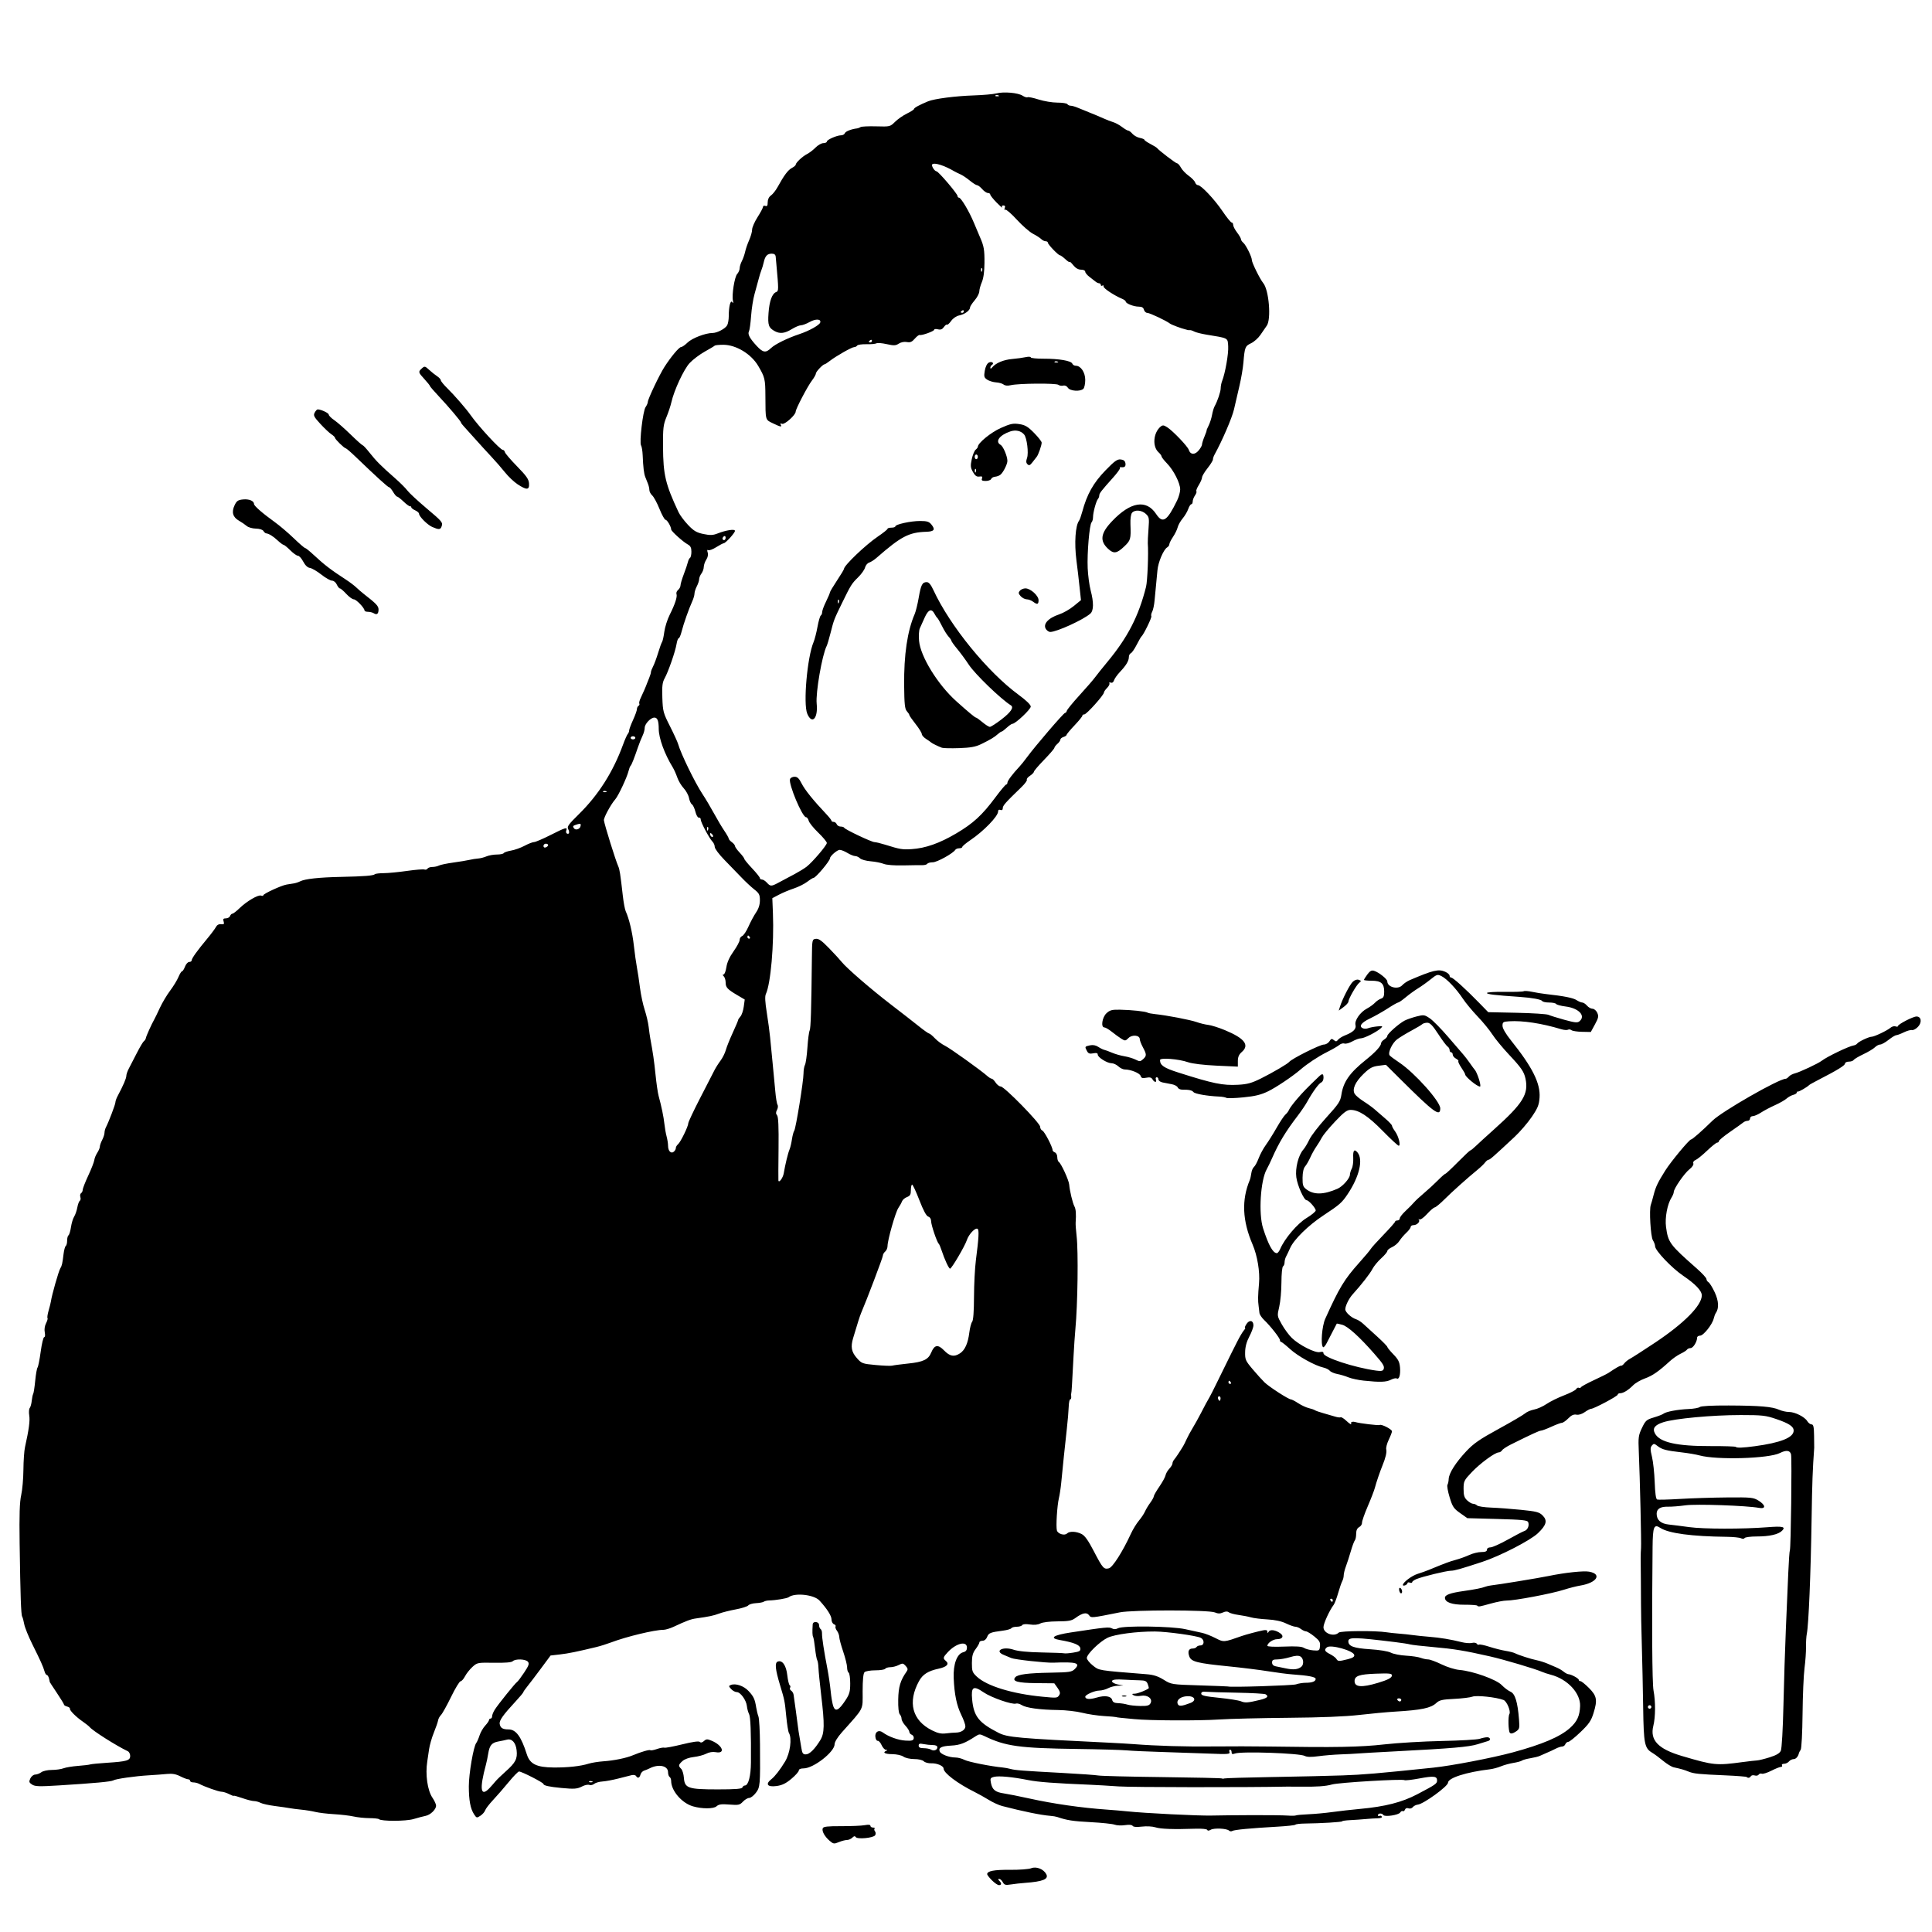 <?xml version="1.0" encoding="UTF-8" standalone="no"?>
<!-- Created with Inkscape (http://www.inkscape.org/) -->

<svg
   xmlns:dc="http://purl.org/dc/elements/1.1/"
   xmlns:cc="http://creativecommons.org/ns#"
   xmlns:rdf="http://www.w3.org/1999/02/22-rdf-syntax-ns#"
   xmlns:svg="http://www.w3.org/2000/svg"
   xmlns="http://www.w3.org/2000/svg"
   xmlns:sodipodi="http://sodipodi.sourceforge.net/DTD/sodipodi-0.dtd"
   xmlns:inkscape="http://www.inkscape.org/namespaces/inkscape"
   width="51mm"
   height="51mm"
   viewBox="0 0 51 51"
   version="1.1"
   id="svg8"
   inkscape:version="0.92.3 (2405546, 2018-03-11)"
   sodipodi:docname="a12.svg">
  <defs
     id="defs2">
    <linearGradient
       id="linearGradient3144"
       y2="539.27"
       gradientUnits="userSpaceOnUse"
       x2="247.31"
       gradientTransform="matrix(1.885,0,0,1,38.598,128.35)"
       y1="498.13"
       x1="200.38">
      <stop
         id="stop6741"
         offset="0" />
      <stop
         id="stop6743"
         stop-opacity="0"
         offset="1" />
    </linearGradient>
    <linearGradient
       id="linearGradient3144-2"
       y2="539.27"
       gradientUnits="userSpaceOnUse"
       x2="247.31"
       gradientTransform="matrix(1.885,0,0,1,38.598,128.35)"
       y1="498.13"
       x1="200.38">
      <stop
         id="stop6741-8"
         offset="0" />
      <stop
         id="stop6743-9"
         stop-opacity="0"
         offset="1" />
    </linearGradient>
    <linearGradient
       id="linearGradient4219"
       y2="539.27"
       gradientUnits="userSpaceOnUse"
       x2="247.31"
       gradientTransform="matrix(1.21,0,0,1,169.55,-481.7)"
       y1="498.13"
       x1="200.38">
      <stop
         id="stop6741-2"
         offset="0" />
      <stop
         id="stop6743-2"
         stop-opacity="0"
         offset="1" />
    </linearGradient>
    <marker
       id="Arrow2Lstart"
       refY="0"
       refX="0"
       style="overflow:visible"
       orient="auto"
       inkscape:stockid="Arrow2Lstart">
      <path
         id="path2615"
         style="stroke-linejoin:round;stroke-width:.625;fill-rule:evenodd"
         sodipodi:nodetypes="cccc"
         transform="matrix(1.1,0,0,1.1,-5.5,0)"
         d="m8.719 4.034l-10.926-4.018 10.926-4.018c-1.746 2.372-1.736 5.617 0 8.035z" />
    </marker>
    <marker
       id="Arrow1Mstart"
       refY="0"
       refX="0"
       style="overflow:visible"
       orient="auto"
       inkscape:stockid="Arrow1Mstart">
      <path
         id="path2629"
         style="stroke:#000000;stroke-width:1pt;fill-rule:evenodd"
         sodipodi:nodetypes="ccccc"
         transform="scale(.4)"
         d="m0 0l5-5-17.5 5 17.5 5-5-5z" />
    </marker>
    <marker
       id="Arrow2Lstart-8"
       refY="0"
       refX="0"
       style="overflow:visible"
       orient="auto"
       inkscape:stockid="Arrow2Lstart">
      <path
         id="path2615-7"
         style="stroke-linejoin:round;stroke-width:.625;fill-rule:evenodd"
         sodipodi:nodetypes="cccc"
         transform="matrix(1.1,0,0,1.1,-5.5,0)"
         d="m8.719 4.034l-10.926-4.018 10.926-4.018c-1.746 2.372-1.736 5.617 0 8.035z" />
    </marker>
    <marker
       id="Arrow1Mstart-1"
       refY="0"
       refX="0"
       style="overflow:visible"
       orient="auto"
       inkscape:stockid="Arrow1Mstart">
      <path
         id="path2629-7"
         style="stroke:#000000;stroke-width:1pt;fill-rule:evenodd"
         sodipodi:nodetypes="ccccc"
         transform="scale(.4)"
         d="m0 0l5-5-17.5 5 17.5 5-5-5z" />
    </marker>
    <linearGradient
       id="linearGradient2855"
       y2="539.27"
       gradientUnits="userSpaceOnUse"
       x2="247.31"
       gradientTransform="translate(-160.12,-300.58)"
       y1="498.13"
       x1="200.38">
      <stop
         id="stop6741-26"
         offset="0" />
      <stop
         id="stop6743-6"
         stop-opacity="0"
         offset="1" />
    </linearGradient>
    <marker
       id="Arrow2Lstart-5"
       refY="0"
       refX="0"
       style="overflow:visible"
       orient="auto"
       inkscape:stockid="Arrow2Lstart">
      <path
         id="path2615-6"
         style="stroke-linejoin:round;stroke-width:.625;fill-rule:evenodd"
         sodipodi:nodetypes="cccc"
         transform="matrix(1.1,0,0,1.1,-5.5,0)"
         d="m8.719 4.034l-10.926-4.018 10.926-4.018c-1.746 2.372-1.736 5.617 0 8.035z" />
    </marker>
    <marker
       id="Arrow1Mstart-11"
       refY="0"
       refX="0"
       style="overflow:visible"
       orient="auto"
       inkscape:stockid="Arrow1Mstart">
      <path
         id="path2629-5"
         style="stroke:#000000;stroke-width:1pt;fill-rule:evenodd"
         sodipodi:nodetypes="ccccc"
         transform="scale(.4)"
         d="m0 0l5-5-17.5 5 17.5 5-5-5z" />
    </marker>
    <marker
       id="Arrow2Lstart-4"
       refY="0"
       refX="0"
       style="overflow:visible"
       orient="auto"
       inkscape:stockid="Arrow2Lstart">
      <path
         id="path2615-4"
         style="stroke-linejoin:round;stroke-width:.625;fill-rule:evenodd"
         sodipodi:nodetypes="cccc"
         transform="matrix(1.1,0,0,1.1,-5.5,0)"
         d="m8.719 4.034l-10.926-4.018 10.926-4.018c-1.746 2.372-1.736 5.617 0 8.035z" />
    </marker>
    <marker
       id="Arrow1Mstart-7"
       refY="0"
       refX="0"
       style="overflow:visible"
       orient="auto"
       inkscape:stockid="Arrow1Mstart">
      <path
         id="path2629-6"
         style="stroke:#000000;stroke-width:1pt;fill-rule:evenodd"
         sodipodi:nodetypes="ccccc"
         transform="scale(.4)"
         d="m0 0l5-5-17.5 5 17.5 5-5-5z" />
    </marker>
  </defs>
  <sodipodi:namedview
     id="base"
     pagecolor="#ffffff"
     bordercolor="#666666"
     borderopacity="1.0"
     inkscape:pageopacity="0.0"
     inkscape:pageshadow="2"
     inkscape:zoom="1.4"
     inkscape:cx="-3.3632226"
     inkscape:cy="61.107045"
     inkscape:document-units="mm"
     inkscape:current-layer="layer1"
     showgrid="false"
     inkscape:window-width="1853"
     inkscape:window-height="1025"
     inkscape:window-x="67"
     inkscape:window-y="27"
     inkscape:window-maximized="1" />
  <g
     inkscape:label="Layer 1"
     inkscape:groupmode="layer"
     id="layer1"
     transform="translate(0,-246)">
    <g
       transform="matrix(2,0,0,2,0.1,-298.458)"
       id="layer1-7"
       inkscape:label="Layer 1">
      <g
         id="layer1-0"
         transform="matrix(0.081,0,0,0.081,-1.445,269.663)">
        <path
           inkscape:connector-curvature="0"
           id="path3038"
           d="m 178.86,338.08 c -0.429,-0.429 -0.781,-0.882 -0.781,-1.006 0,-0.521 1.119,-0.735 3.712,-0.711 1.517,0.014 3.077,-0.103 3.468,-0.26 0.822,-0.33 2.005,0.133 2.446,0.957 0.438,0.818 -0.529,1.218 -3.453,1.429 -0.675,0.049 -1.702,0.163 -2.283,0.254 -0.907,0.143 -1.096,0.091 -1.341,-0.366 -0.157,-0.293 -0.418,-0.532 -0.58,-0.532 -0.22,0 -0.218,0.078 0.009,0.304 0.408,0.408 0.384,0.71 -0.057,0.71 -0.199,0 -0.712,-0.351 -1.141,-0.781 z m -26.45,-6.446 c -0.817,-0.703 -1.301,-1.582 -1.124,-2.043 0.104,-0.272 0.788,-0.349 3.02,-0.341 1.587,0.006 3.304,-0.068 3.817,-0.164 0.619,-0.116 0.931,-0.08 0.931,0.107 0,0.155 0.19,0.282 0.423,0.282 0.233,0 0.348,0.075 0.256,0.167 -0.092,0.092 -0.06,0.295 0.07,0.452 0.134,0.161 0.143,0.437 0.021,0.635 -0.276,0.446 -2.918,0.692 -3.163,0.295 -0.123,-0.2 -0.289,-0.171 -0.558,0.098 -0.21,0.21 -0.606,0.382 -0.88,0.382 -0.274,0 -0.871,0.156 -1.327,0.347 -0.763,0.319 -0.883,0.301 -1.485,-0.217 z m 65.084,-1.658 c -0.36,-0.36 -2.438,-0.461 -2.982,-0.144 -0.31,0.18 -0.51,0.189 -0.571,0.024 -0.054,-0.145 -0.88,-0.227 -1.933,-0.192 -3.605,0.12 -5.656,0.049 -6.503,-0.225 -0.483,-0.157 -1.447,-0.209 -2.204,-0.12 -0.867,0.102 -1.407,0.059 -1.518,-0.12 -0.108,-0.175 -0.572,-0.219 -1.242,-0.118 -0.589,0.088 -1.352,0.053 -1.696,-0.077 -0.344,-0.131 -2.103,-0.315 -3.91,-0.41 -2.887,-0.151 -3.874,-0.304 -5.44,-0.842 -0.209,-0.072 -0.723,-0.156 -1.141,-0.187 -1.449,-0.107 -4.487,-0.727 -7.829,-1.598 -0.539,-0.14 -1.509,-0.583 -2.156,-0.983 -0.647,-0.4 -1.69,-0.983 -2.318,-1.295 -2.808,-1.397 -5.073,-3.105 -5.073,-3.824 0,-0.431 -1.078,-0.894 -2.003,-0.859 -0.474,0.018 -1.024,-0.13 -1.223,-0.329 -0.211,-0.211 -0.86,-0.362 -1.556,-0.362 -0.67,0 -1.441,-0.173 -1.758,-0.395 -0.321,-0.225 -1.11,-0.399 -1.832,-0.405 -1.199,-0.009 -1.65,-0.272 -0.951,-0.554 0.216,-0.087 0.195,-0.134 -0.065,-0.148 -0.21,-0.011 -0.532,-0.36 -0.716,-0.775 -0.184,-0.415 -0.468,-0.729 -0.633,-0.698 -0.164,0.032 -0.335,-0.257 -0.379,-0.642 -0.093,-0.813 0.546,-1.204 1.193,-0.73 0.956,0.702 2.525,1.268 3.705,1.337 1.032,0.061 1.282,-0.006 1.351,-0.361 0.046,-0.24 -0.096,-0.505 -0.315,-0.589 -0.22,-0.084 -0.399,-0.296 -0.399,-0.47 0,-0.174 -0.285,-0.624 -0.634,-1.001 -0.349,-0.376 -0.634,-0.884 -0.634,-1.128 0,-0.244 -0.132,-0.575 -0.292,-0.736 -0.181,-0.181 -0.277,-1.1 -0.253,-2.415 0.038,-2.06 0.356,-3.119 1.362,-4.545 0.244,-0.345 0.215,-0.526 -0.148,-0.927 -0.406,-0.449 -0.518,-0.463 -1.131,-0.143 -0.374,0.195 -0.987,0.356 -1.363,0.356 -0.375,0 -0.753,0.116 -0.839,0.255 -0.086,0.14 -0.812,0.254 -1.613,0.254 -0.801,0 -1.593,0.137 -1.761,0.304 -0.2,0.2 -0.305,1.266 -0.305,3.107 -2.5e-4,3.175 0.323,2.534 -3.371,6.68 -0.715,0.802 -1.194,1.583 -1.194,1.945 0,1.256 -3.445,3.944 -5.055,3.944 -0.483,0 -0.779,0.129 -0.779,0.341 0,0.187 -0.542,0.797 -1.205,1.354 -0.896,0.753 -1.516,1.055 -2.419,1.178 -1.505,0.204 -1.878,-0.306 -0.827,-1.132 0.569,-0.448 1.408,-1.532 2.211,-2.856 0.828,-1.367 1.155,-3.807 0.625,-4.664 -0.11,-0.178 -0.303,-1.376 -0.429,-2.662 -0.253,-2.585 -0.257,-2.608 -1.016,-5.129 -0.781,-2.595 -0.884,-3.641 -0.378,-3.835 0.746,-0.286 1.379,0.614 1.56,2.223 0.093,0.823 0.27,1.559 0.394,1.635 0.123,0.076 0.151,0.258 0.061,0.403 -0.09,0.145 -0.014,0.357 0.168,0.47 0.182,0.113 0.364,0.414 0.403,0.669 0.115,0.747 0.619,4.454 0.719,5.284 0.05,0.419 0.155,1.103 0.234,1.522 0.078,0.419 0.217,1.246 0.308,1.839 0.137,0.892 0.262,1.078 0.725,1.078 0.599,0 1.451,-0.834 2.361,-2.313 0.695,-1.129 0.724,-2.531 0.151,-7.327 -0.225,-1.883 -0.424,-3.881 -0.444,-4.439 -0.019,-0.558 -0.111,-1.133 -0.204,-1.277 -0.093,-0.144 -0.25,-1 -0.348,-1.903 -0.098,-0.902 -0.242,-1.748 -0.319,-1.881 -0.124,-0.213 -0.145,-0.819 -0.07,-2.042 0.035,-0.586 1.038,-0.478 1.038,0.112 0,0.271 0.112,0.562 0.25,0.647 0.137,0.085 0.241,0.406 0.23,0.713 -0.023,0.629 0.327,2.925 0.876,5.758 0.203,1.046 0.445,2.702 0.539,3.678 0.093,0.977 0.289,2.087 0.434,2.467 0.346,0.904 0.886,0.633 1.956,-0.983 0.672,-1.015 0.789,-1.426 0.789,-2.781 0,-0.875 -0.114,-1.661 -0.254,-1.747 -0.14,-0.086 -0.254,-0.473 -0.254,-0.858 0,-0.386 -0.285,-1.541 -0.634,-2.566 -0.349,-1.026 -0.638,-2.101 -0.642,-2.391 -0.004,-0.289 -0.172,-0.743 -0.372,-1.008 -0.2,-0.265 -0.304,-0.579 -0.23,-0.699 0.074,-0.12 -0.044,-0.287 -0.262,-0.37 -0.218,-0.084 -0.397,-0.433 -0.397,-0.776 0,-0.595 -0.731,-1.743 -1.961,-3.082 -0.888,-0.966 -4.011,-1.307 -5.015,-0.548 -0.264,0.2 -2.072,0.503 -3.171,0.531 -0.349,0.009 -0.748,0.101 -0.888,0.204 -0.14,0.103 -0.71,0.211 -1.268,0.239 -0.558,0.028 -1.129,0.195 -1.268,0.37 -0.14,0.175 -1.053,0.466 -2.029,0.646 -0.977,0.18 -2.203,0.488 -2.726,0.685 -0.896,0.338 -1.66,0.498 -3.743,0.787 -0.864,0.12 -1.565,0.381 -3.695,1.377 -0.567,0.265 -1.309,0.482 -1.649,0.482 -1.426,0 -5.991,1.1 -8.481,2.043 -0.698,0.264 -1.782,0.605 -2.41,0.756 -3.193,0.772 -4.573,1.052 -5.957,1.211 l -1.518,0.174 -1.598,2.156 c -0.879,1.186 -1.878,2.499 -2.22,2.917 -0.342,0.419 -0.623,0.828 -0.626,0.91 -0.003,0.082 -0.547,0.734 -1.21,1.449 -2.085,2.249 -2.73,3.156 -2.637,3.709 0.113,0.673 0.476,0.899 1.451,0.904 1.207,0.006 2.054,1.165 2.972,4.063 0.5,1.579 1.591,2.115 4.354,2.139 2.306,0.02 4.409,-0.209 5.719,-0.623 0.488,-0.154 1.573,-0.328 2.41,-0.386 1.744,-0.121 3.714,-0.526 4.82,-0.99 1.326,-0.556 2.697,-0.951 2.832,-0.816 0.072,0.072 0.549,-0.015 1.059,-0.192 0.511,-0.178 1.061,-0.277 1.223,-0.221 0.162,0.056 1.47,-0.188 2.908,-0.542 1.697,-0.419 2.7,-0.558 2.86,-0.398 0.161,0.161 0.399,0.11 0.68,-0.145 0.38,-0.344 0.536,-0.348 1.284,-0.032 1.779,0.753 2.258,2.152 0.632,1.85 -0.494,-0.092 -1.084,0.003 -1.556,0.25 -0.419,0.219 -1.332,0.461 -2.029,0.539 -0.762,0.085 -1.496,0.348 -1.839,0.66 -0.669,0.607 -0.696,0.775 -0.207,1.265 0.2,0.2 0.4,0.864 0.444,1.475 0.121,1.68 0.695,1.875 5.513,1.875 2.903,0 3.938,-0.082 4.016,-0.317 0.058,-0.174 0.239,-0.317 0.403,-0.317 0.571,0 0.974,-1.525 0.991,-3.745 0.037,-4.894 -0.063,-7.452 -0.311,-7.914 -0.143,-0.267 -0.299,-0.84 -0.346,-1.273 -0.108,-0.989 -1.049,-2.289 -1.657,-2.289 -0.253,0 -0.665,-0.226 -0.915,-0.502 -0.415,-0.459 -0.418,-0.516 -0.037,-0.662 0.779,-0.299 2.087,0.147 2.866,0.976 0.838,0.892 1.04,1.324 1.256,2.681 0.078,0.489 0.243,1.155 0.366,1.481 0.124,0.326 0.239,2.39 0.255,4.587 0.05,6.633 0.023,6.936 -0.683,7.863 -0.346,0.453 -0.831,0.824 -1.079,0.824 -0.248,0 -0.705,0.272 -1.017,0.604 -0.515,0.548 -0.719,0.592 -2.205,0.472 -1.3,-0.104 -1.734,-0.045 -2.102,0.288 -0.475,0.43 -2.369,0.431 -3.839,0.003 -1.817,-0.529 -3.551,-2.546 -3.551,-4.129 0,-0.278 -0.114,-0.577 -0.254,-0.663 -0.14,-0.086 -0.254,-0.431 -0.254,-0.767 0,-1.074 -1.553,-1.388 -3.036,-0.614 -0.214,0.112 -0.599,0.269 -0.857,0.35 -0.257,0.081 -0.528,0.374 -0.6,0.653 -0.146,0.558 -0.457,0.657 -0.722,0.229 -0.094,-0.153 -0.415,-0.216 -0.713,-0.141 -0.298,0.075 -1.283,0.325 -2.19,0.556 -0.907,0.231 -2.07,0.446 -2.585,0.478 -0.515,0.032 -1.113,0.205 -1.329,0.384 -0.216,0.179 -0.573,0.257 -0.793,0.173 -0.22,-0.084 -0.731,0.018 -1.136,0.227 -0.841,0.435 -1.295,0.471 -3.417,0.271 -1.981,-0.186 -2.917,-0.394 -2.917,-0.646 0,-0.223 -3.55,-2.039 -3.986,-2.039 -0.148,0 -0.902,0.771 -1.676,1.712 -0.773,0.942 -1.923,2.262 -2.554,2.935 -0.631,0.672 -1.214,1.433 -1.296,1.69 -0.082,0.257 -0.426,0.649 -0.766,0.872 -0.588,0.385 -0.638,0.374 -1.03,-0.225 -0.601,-0.918 -0.857,-2.276 -0.86,-4.573 -0.003,-2.028 0.763,-6.492 1.21,-7.057 0.13,-0.165 0.371,-0.716 0.535,-1.226 0.164,-0.51 0.578,-1.229 0.921,-1.599 0.342,-0.369 0.623,-0.78 0.623,-0.912 0,-0.132 0.114,-0.241 0.254,-0.241 0.14,0 0.254,-0.175 0.254,-0.389 0,-0.214 0.199,-0.699 0.441,-1.078 0.584,-0.911 3.325,-4.313 3.624,-4.498 0.129,-0.08 0.65,-0.77 1.156,-1.534 0.755,-1.137 0.865,-1.456 0.609,-1.764 -0.371,-0.447 -2.052,-0.502 -2.473,-0.081 -0.194,0.194 -1.235,0.281 -3.037,0.252 -2.687,-0.042 -2.757,-0.029 -3.534,0.681 -0.436,0.398 -0.979,1.084 -1.206,1.524 -0.227,0.44 -0.553,0.803 -0.724,0.808 -0.171,0.005 -0.868,1.153 -1.548,2.551 -0.681,1.399 -1.418,2.723 -1.639,2.944 -0.221,0.221 -0.434,0.614 -0.473,0.875 -0.04,0.261 -0.348,1.153 -0.685,1.983 -0.337,0.83 -0.69,2.056 -0.785,2.725 -0.095,0.669 -0.226,1.559 -0.292,1.977 -0.338,2.14 0.029,4.724 0.841,5.919 0.326,0.481 0.593,1.065 0.593,1.298 0,0.616 -0.92,1.507 -1.719,1.665 -0.38,0.075 -1.261,0.308 -1.959,0.517 -1.233,0.369 -5.272,0.379 -5.638,0.014 -0.085,-0.085 -0.792,-0.159 -1.571,-0.165 -0.779,-0.006 -1.93,-0.127 -2.558,-0.269 -0.628,-0.142 -2.055,-0.31 -3.171,-0.375 -1.116,-0.064 -2.486,-0.228 -3.044,-0.365 -0.558,-0.136 -1.585,-0.303 -2.283,-0.37 -0.698,-0.068 -1.554,-0.178 -1.903,-0.245 -0.349,-0.067 -1.44,-0.225 -2.425,-0.351 -0.985,-0.126 -2.034,-0.358 -2.33,-0.517 -0.296,-0.159 -0.777,-0.288 -1.069,-0.288 -0.292,0 -1.155,-0.22 -1.919,-0.488 -0.764,-0.268 -1.389,-0.437 -1.389,-0.374 0,0.063 -0.337,-0.06 -0.748,-0.273 -0.412,-0.213 -0.967,-0.387 -1.234,-0.387 -0.461,0 -2.707,-0.793 -3.658,-1.291 -0.242,-0.127 -0.67,-0.231 -0.951,-0.231 -0.281,0 -0.511,-0.114 -0.511,-0.254 0,-0.14 -0.147,-0.254 -0.327,-0.254 -0.18,0 -0.762,-0.222 -1.293,-0.492 -0.695,-0.354 -1.297,-0.46 -2.146,-0.375 -0.649,0.065 -1.98,0.163 -2.956,0.22 -2.241,0.13 -5.393,0.579 -5.787,0.826 -0.33,0.207 -3.109,0.464 -8.896,0.823 -3.183,0.198 -3.865,0.176 -4.347,-0.14 -0.495,-0.324 -0.533,-0.458 -0.283,-0.996 0.162,-0.349 0.511,-0.626 0.796,-0.632 0.279,-0.006 0.729,-0.178 1,-0.382 0.272,-0.206 1.03,-0.372 1.696,-0.372 0.662,0 1.52,-0.12 1.907,-0.268 0.387,-0.147 1.45,-0.323 2.363,-0.392 0.913,-0.068 1.811,-0.176 1.996,-0.239 0.185,-0.063 1.421,-0.184 2.746,-0.27 3.213,-0.206 3.767,-0.369 3.767,-1.106 0,-0.324 -0.171,-0.67 -0.381,-0.77 -1.889,-0.903 -5.692,-3.309 -6.215,-3.932 -0.14,-0.166 -0.634,-0.562 -1.098,-0.88 -1.112,-0.761 -2.208,-1.857 -2.125,-2.123 0.037,-0.117 -0.165,-0.273 -0.448,-0.347 -0.283,-0.074 -0.515,-0.214 -0.515,-0.311 0,-0.097 -0.531,-0.969 -1.18,-1.936 -0.649,-0.968 -1.166,-1.76 -1.149,-1.76 0.017,0 -0.036,-0.257 -0.118,-0.571 -0.082,-0.314 -0.242,-0.571 -0.356,-0.571 -0.114,0 -0.28,-0.257 -0.368,-0.571 -0.225,-0.797 -0.647,-1.737 -1.981,-4.413 -0.636,-1.276 -1.236,-2.76 -1.333,-3.298 -0.097,-0.538 -0.247,-1.092 -0.334,-1.232 -0.186,-0.301 -0.291,-3.331 -0.413,-11.923 -0.067,-4.693 0,-6.737 0.253,-7.864 0.189,-0.837 0.352,-2.698 0.363,-4.135 0.011,-1.437 0.126,-3.092 0.256,-3.678 0.642,-2.887 0.833,-4.31 0.694,-5.167 -0.084,-0.517 -0.048,-1.065 0.081,-1.22 0.128,-0.154 0.274,-0.679 0.324,-1.167 0.05,-0.487 0.157,-0.996 0.237,-1.131 0.081,-0.134 0.229,-1.101 0.33,-2.147 0.101,-1.046 0.273,-2.017 0.382,-2.156 0.109,-0.14 0.341,-1.31 0.515,-2.6 0.174,-1.291 0.429,-2.346 0.566,-2.346 0.143,0 0.183,-0.332 0.094,-0.779 -0.095,-0.474 -0.012,-1.057 0.212,-1.49 0.202,-0.391 0.308,-0.771 0.234,-0.844 -0.073,-0.073 0.011,-0.63 0.187,-1.237 0.176,-0.607 0.343,-1.275 0.37,-1.484 0.129,-0.972 1.255,-4.933 1.527,-5.368 0.263,-0.422 0.346,-0.783 0.528,-2.311 0.079,-0.666 0.244,-1.272 0.365,-1.347 0.121,-0.075 0.221,-0.466 0.221,-0.868 0,-0.402 0.101,-0.793 0.224,-0.87 0.123,-0.076 0.305,-0.673 0.402,-1.326 0.098,-0.653 0.331,-1.425 0.518,-1.715 0.187,-0.291 0.418,-0.958 0.514,-1.482 0.096,-0.525 0.28,-1.02 0.41,-1.099 0.129,-0.08 0.169,-0.354 0.088,-0.61 -0.081,-0.256 -0.029,-0.538 0.117,-0.628 0.145,-0.09 0.264,-0.335 0.264,-0.545 0,-0.21 0.409,-1.259 0.91,-2.332 0.5,-1.072 0.941,-2.201 0.979,-2.51 0.038,-0.308 0.256,-0.846 0.486,-1.196 0.229,-0.35 0.417,-0.798 0.417,-0.996 0,-0.198 0.171,-0.687 0.379,-1.087 0.208,-0.4 0.38,-0.928 0.381,-1.174 0,-0.246 0.104,-0.646 0.23,-0.888 0.469,-0.904 1.549,-3.751 1.548,-4.08 0,-0.188 0.161,-0.644 0.358,-1.015 0.911,-1.709 1.417,-2.881 1.419,-3.281 0,-0.24 0.183,-0.779 0.406,-1.197 0.222,-0.419 0.812,-1.56 1.31,-2.537 0.498,-0.977 1.021,-1.852 1.162,-1.946 0.141,-0.093 0.282,-0.322 0.314,-0.507 0.056,-0.329 0.918,-2.242 1.353,-3.001 0.12,-0.209 0.535,-1.065 0.923,-1.903 0.388,-0.837 1.139,-2.099 1.669,-2.803 0.53,-0.705 1.14,-1.704 1.356,-2.22 0.216,-0.516 0.48,-0.938 0.587,-0.938 0.107,0 0.324,-0.342 0.482,-0.761 0.158,-0.419 0.468,-0.761 0.69,-0.761 0.221,0 0.403,-0.122 0.403,-0.271 0,-0.316 0.908,-1.582 2.526,-3.521 0.634,-0.76 1.274,-1.616 1.422,-1.903 0.171,-0.331 0.477,-0.498 0.842,-0.457 0.468,0.052 0.543,-0.029 0.411,-0.444 -0.126,-0.397 -0.046,-0.507 0.371,-0.507 0.293,0 0.598,-0.171 0.678,-0.381 0.08,-0.209 0.254,-0.381 0.385,-0.381 0.132,0 0.649,-0.398 1.15,-0.885 1.173,-1.139 3.054,-2.24 3.52,-2.061 0.2,0.077 0.364,0.053 0.364,-0.053 0,-0.25 2.981,-1.62 3.805,-1.748 0.349,-0.054 0.877,-0.138 1.173,-0.187 0.297,-0.048 0.753,-0.198 1.015,-0.333 0.783,-0.404 3.064,-0.652 6.69,-0.728 3.773,-0.079 5.263,-0.198 5.505,-0.44 0.088,-0.088 0.74,-0.164 1.45,-0.168 0.709,-0.004 2.412,-0.168 3.784,-0.365 1.372,-0.196 2.644,-0.299 2.828,-0.228 0.184,0.07 0.409,0.006 0.502,-0.143 0.092,-0.149 0.448,-0.271 0.79,-0.271 0.342,0 0.821,-0.103 1.063,-0.228 0.242,-0.126 1.297,-0.346 2.343,-0.49 1.046,-0.144 2.245,-0.343 2.664,-0.441 0.419,-0.099 1.046,-0.198 1.395,-0.22 0.349,-0.022 0.956,-0.178 1.348,-0.345 0.393,-0.167 1.157,-0.304 1.697,-0.304 0.541,0 1.048,-0.104 1.126,-0.232 0.079,-0.127 0.618,-0.312 1.198,-0.41 0.58,-0.098 1.567,-0.45 2.193,-0.783 0.626,-0.333 1.323,-0.605 1.55,-0.605 0.227,0 1.428,-0.514 2.669,-1.141 2.434,-1.232 2.809,-1.343 2.589,-0.769 -0.079,0.205 -0.05,0.43 0.064,0.5 0.373,0.23 0.52,-0.168 0.248,-0.675 -0.229,-0.429 0.004,-0.761 1.721,-2.449 3.199,-3.145 5.572,-6.876 7.199,-11.32 0.307,-0.837 0.658,-1.631 0.78,-1.763 0.122,-0.133 0.222,-0.386 0.222,-0.563 0,-0.177 0.285,-0.946 0.634,-1.709 0.349,-0.763 0.634,-1.558 0.634,-1.768 0,-0.21 0.116,-0.453 0.258,-0.541 0.142,-0.088 0.201,-0.252 0.131,-0.365 -0.07,-0.113 0.035,-0.533 0.234,-0.934 0.309,-0.623 0.888,-1.965 1.026,-2.377 0.023,-0.07 0.176,-0.448 0.338,-0.841 0.163,-0.393 0.296,-0.832 0.296,-0.976 0,-0.144 0.159,-0.564 0.354,-0.935 0.195,-0.37 0.561,-1.358 0.814,-2.195 0.253,-0.837 0.543,-1.639 0.644,-1.782 0.101,-0.143 0.266,-0.885 0.366,-1.649 0.1,-0.764 0.497,-2.017 0.882,-2.784 0.873,-1.739 1.269,-2.958 1.103,-3.391 -0.07,-0.183 0.049,-0.479 0.264,-0.658 0.216,-0.179 0.392,-0.513 0.392,-0.742 0,-0.229 0.24,-1.043 0.533,-1.808 0.293,-0.765 0.592,-1.65 0.664,-1.966 0.072,-0.316 0.232,-0.637 0.355,-0.713 0.123,-0.076 0.223,-0.527 0.223,-1.003 0,-0.651 -0.149,-0.945 -0.604,-1.19 -0.754,-0.406 -2.693,-2.155 -2.693,-2.43 0,-0.447 -0.651,-1.569 -0.911,-1.571 -0.152,-0.001 -0.598,-0.799 -0.99,-1.773 -0.392,-0.974 -0.924,-1.962 -1.182,-2.196 -0.258,-0.233 -0.469,-0.629 -0.469,-0.88 0,-0.251 -0.105,-0.718 -0.233,-1.039 -0.128,-0.32 -0.324,-0.811 -0.434,-1.09 -0.219,-0.552 -0.342,-1.581 -0.424,-3.551 -0.029,-0.698 -0.147,-1.416 -0.263,-1.596 -0.304,-0.473 0.303,-5.623 0.736,-6.24 0.201,-0.287 0.365,-0.665 0.365,-0.841 0,-0.454 1.899,-4.45 2.721,-5.726 1.082,-1.679 2.384,-3.228 2.715,-3.228 0.166,0 0.64,-0.33 1.052,-0.734 0.726,-0.709 2.919,-1.549 4.046,-1.549 0.766,0 2.102,-0.707 2.404,-1.271 0.139,-0.259 0.252,-0.921 0.252,-1.471 0,-1.563 0.279,-2.692 0.565,-2.288 0.171,0.241 0.204,0.174 0.115,-0.231 -0.206,-0.94 0.261,-3.877 0.692,-4.353 0.222,-0.245 0.403,-0.664 0.404,-0.932 7.6e-4,-0.268 0.161,-0.794 0.357,-1.168 0.195,-0.374 0.436,-1.059 0.535,-1.522 0.099,-0.463 0.395,-1.32 0.658,-1.906 0.263,-0.585 0.479,-1.354 0.479,-1.707 0,-0.354 0.4,-1.268 0.888,-2.031 0.488,-0.763 0.888,-1.52 0.888,-1.681 0,-0.161 0.171,-0.227 0.381,-0.147 0.285,0.109 0.381,-0.04 0.381,-0.593 0,-0.464 0.199,-0.878 0.535,-1.113 0.294,-0.206 0.779,-0.82 1.078,-1.365 1.049,-1.913 1.69,-2.772 2.319,-3.108 0.349,-0.187 0.635,-0.429 0.635,-0.537 0,-0.323 1.088,-1.345 1.84,-1.73 0.384,-0.196 1.012,-0.677 1.395,-1.067 0.383,-0.391 0.953,-0.714 1.267,-0.717 0.314,-0.004 0.571,-0.12 0.571,-0.257 0,-0.3 1.638,-1.018 2.322,-1.018 0.266,0 0.545,-0.158 0.619,-0.352 0.115,-0.299 1.089,-0.675 2.005,-0.775 0.14,-0.015 0.387,-0.111 0.549,-0.213 0.162,-0.102 1.312,-0.156 2.554,-0.12 2.231,0.064 2.268,0.055 3.06,-0.734 0.441,-0.439 1.318,-1.049 1.949,-1.354 0.631,-0.306 1.148,-0.642 1.148,-0.747 0,-0.181 0.891,-0.666 2.283,-1.24 1.019,-0.421 4.473,-0.868 7.444,-0.964 1.513,-0.049 3.168,-0.196 3.678,-0.327 1.221,-0.313 3.546,-0.11 4.286,0.374 0.324,0.212 0.687,0.324 0.807,0.25 0.121,-0.074 0.931,0.092 1.802,0.37 0.87,0.278 2.246,0.505 3.056,0.505 0.811,0 1.545,0.114 1.631,0.254 0.086,0.14 0.333,0.254 0.547,0.254 0.215,0 0.75,0.156 1.19,0.346 0.44,0.19 1.313,0.547 1.941,0.792 0.628,0.245 1.598,0.653 2.156,0.906 0.558,0.253 1.3,0.541 1.649,0.64 0.349,0.099 0.987,0.449 1.419,0.778 0.432,0.329 0.892,0.598 1.022,0.598 0.13,0 0.435,0.231 0.677,0.514 0.242,0.283 0.781,0.583 1.198,0.666 0.417,0.083 0.757,0.225 0.757,0.316 0,0.09 0.428,0.389 0.951,0.663 0.523,0.275 1.008,0.569 1.078,0.654 0.359,0.44 3.072,2.513 3.288,2.513 0.138,0 0.421,0.314 0.628,0.698 0.208,0.384 0.779,0.983 1.27,1.332 0.491,0.349 0.959,0.834 1.042,1.078 0.082,0.244 0.288,0.444 0.457,0.444 0.518,0 2.693,2.305 4.009,4.249 0.685,1.012 1.356,1.839 1.491,1.839 0.135,0 0.246,0.179 0.246,0.397 0,0.219 0.285,0.772 0.634,1.229 0.349,0.457 0.634,0.949 0.634,1.093 0,0.144 0.166,0.399 0.368,0.567 0.446,0.37 1.408,2.306 1.408,2.835 0,0.427 1.333,3.124 1.852,3.748 0.937,1.125 1.332,5.913 0.574,6.955 -0.221,0.304 -0.683,0.974 -1.027,1.489 -0.344,0.515 -1.029,1.128 -1.522,1.362 -0.972,0.461 -1.043,0.641 -1.252,3.155 -0.075,0.907 -0.368,2.619 -0.649,3.805 -0.282,1.186 -0.68,2.903 -0.885,3.816 -0.302,1.347 -1.943,5.159 -3.188,7.405 -0.134,0.242 -0.245,0.585 -0.246,0.761 0,0.176 -0.401,0.822 -0.888,1.434 -0.487,0.613 -0.885,1.284 -0.885,1.492 0,0.208 -0.241,0.769 -0.536,1.246 -0.295,0.477 -0.47,0.934 -0.389,1.014 0.081,0.081 -0.02,0.386 -0.225,0.677 -0.204,0.292 -0.372,0.733 -0.372,0.981 0,0.248 -0.103,0.451 -0.229,0.451 -0.126,0 -0.351,0.351 -0.501,0.78 -0.15,0.429 -0.56,1.123 -0.913,1.542 -0.352,0.419 -0.716,1.067 -0.807,1.44 -0.091,0.373 -0.434,1.075 -0.761,1.561 -0.327,0.486 -0.595,1.022 -0.595,1.192 0,0.17 -0.157,0.4 -0.348,0.512 -0.6,0.35 -1.484,2.432 -1.593,3.754 -0.058,0.698 -0.161,1.782 -0.229,2.41 -0.068,0.628 -0.174,1.741 -0.236,2.473 -0.062,0.732 -0.236,1.562 -0.387,1.844 -0.151,0.282 -0.215,0.61 -0.142,0.728 0.12,0.194 -1.257,3.021 -1.62,3.326 -0.083,0.07 -0.433,0.681 -0.779,1.358 -0.345,0.677 -0.771,1.288 -0.945,1.359 -0.174,0.07 -0.317,0.346 -0.317,0.612 0,0.627 -0.439,1.366 -1.444,2.425 -0.445,0.47 -0.883,1.088 -0.974,1.374 -0.102,0.321 -0.306,0.465 -0.536,0.377 -0.204,-0.078 -0.304,-0.034 -0.222,0.099 0.082,0.133 -0.083,0.474 -0.367,0.758 -0.284,0.284 -0.517,0.622 -0.517,0.75 0,0.408 -2.835,3.572 -3.201,3.572 -0.193,0 -0.331,0.086 -0.307,0.19 0.024,0.105 -0.547,0.813 -1.268,1.574 -0.722,0.761 -1.312,1.467 -1.312,1.568 0,0.102 -0.228,0.257 -0.507,0.346 -0.279,0.089 -0.507,0.283 -0.507,0.431 0,0.149 -0.213,0.455 -0.473,0.68 -0.26,0.226 -0.487,0.524 -0.504,0.664 -0.017,0.14 -0.774,1.019 -1.683,1.954 -0.909,0.935 -1.652,1.807 -1.652,1.937 0,0.13 -0.289,0.426 -0.642,0.657 -0.353,0.231 -0.581,0.52 -0.506,0.641 0.075,0.121 -0.316,0.658 -0.87,1.194 -2.695,2.608 -3.055,3.017 -3.055,3.468 0,0.257 -0.14,0.353 -0.381,0.261 -0.24,-0.092 -0.381,0.003 -0.381,0.26 0,0.773 -2.333,3.185 -4.503,4.653 -0.732,0.496 -1.332,1 -1.332,1.119 0,0.12 -0.222,0.218 -0.492,0.218 -0.271,0 -0.564,0.115 -0.651,0.257 -0.359,0.58 -2.975,2.026 -3.666,2.026 -0.408,0 -0.809,0.109 -0.891,0.243 -0.083,0.134 -0.46,0.235 -0.839,0.226 -0.379,-0.009 -1.774,0.008 -3.099,0.038 -1.432,0.033 -2.719,-0.07 -3.171,-0.253 -0.419,-0.169 -1.373,-0.357 -2.121,-0.418 -0.748,-0.061 -1.527,-0.277 -1.73,-0.48 -0.204,-0.204 -0.562,-0.37 -0.796,-0.371 -0.234,-5.1e-4 -0.8,-0.229 -1.256,-0.507 -0.457,-0.279 -1.028,-0.504 -1.268,-0.502 -0.413,0.004 -1.579,1.018 -1.579,1.373 0,0.423 -2.322,3.188 -2.678,3.188 -0.105,0 -0.572,0.29 -1.037,0.645 -0.465,0.355 -1.446,0.843 -2.18,1.085 -0.734,0.242 -1.822,0.697 -2.417,1.011 l -1.083,0.572 0.099,2.466 c 0.201,5.01 -0.366,11.495 -1.149,13.146 -0.177,0.372 -0.131,1.292 0.15,3.044 0.221,1.381 0.465,3.196 0.541,4.033 0.076,0.837 0.26,2.721 0.409,4.186 0.149,1.465 0.344,3.52 0.433,4.566 0.089,1.046 0.253,2.043 0.364,2.214 0.111,0.172 0.075,0.55 -0.081,0.841 -0.21,0.393 -0.207,0.62 0.011,0.884 0.206,0.248 0.277,1.861 0.238,5.374 -0.031,2.761 -0.042,5.119 -0.023,5.241 0.075,0.492 0.75,-0.421 0.874,-1.181 0.219,-1.348 0.697,-3.319 0.936,-3.86 0.123,-0.279 0.301,-1.021 0.394,-1.649 0.093,-0.628 0.26,-1.256 0.369,-1.395 0.258,-0.328 1.519,-8.083 1.519,-9.343 0,-0.53 0.107,-1.164 0.238,-1.409 0.131,-0.245 0.31,-1.515 0.398,-2.823 0.088,-1.308 0.251,-2.555 0.362,-2.773 0.184,-0.36 0.278,-3.382 0.366,-11.81 0.031,-3 0.04,-3.045 0.634,-3.129 0.462,-0.065 0.964,0.289 2.16,1.522 0.857,0.884 1.784,1.893 2.062,2.243 0.797,1.006 4.821,4.483 8.07,6.974 1.638,1.256 3.654,2.825 4.48,3.488 0.826,0.663 1.593,1.205 1.704,1.205 0.111,0 0.529,0.346 0.928,0.769 0.399,0.423 1.141,0.972 1.648,1.219 0.837,0.408 5.874,4.013 6.947,4.972 0.244,0.218 0.545,0.397 0.668,0.397 0.123,0 0.411,0.285 0.64,0.634 0.229,0.349 0.601,0.634 0.827,0.634 0.582,0 6.426,5.969 6.426,6.564 0,0.267 0.165,0.548 0.367,0.626 0.335,0.129 1.662,2.677 1.662,3.192 0,0.12 0.171,0.285 0.381,0.365 0.209,0.08 0.381,0.428 0.381,0.773 0,0.345 0.114,0.697 0.253,0.783 0.378,0.234 1.625,2.951 1.687,3.679 0.089,1.037 0.563,3.015 0.851,3.553 0.243,0.453 0.302,1.23 0.202,2.662 -0.019,0.279 0.05,1.249 0.155,2.156 0.295,2.566 0.183,11.125 -0.201,15.22 -0.085,0.907 -0.217,2.848 -0.293,4.312 -0.256,4.916 -0.32,5.961 -0.375,6.088 -0.03,0.07 -0.034,0.327 -0.009,0.571 0.025,0.244 -0.049,0.444 -0.163,0.444 -0.114,0 -0.225,0.542 -0.245,1.205 -0.02,0.663 -0.159,2.289 -0.308,3.615 -0.294,2.612 -0.68,6.332 -0.909,8.752 -0.079,0.837 -0.252,1.979 -0.384,2.537 -0.288,1.217 -0.496,4.586 -0.324,5.244 0.148,0.565 1.253,0.896 1.653,0.496 0.396,-0.396 1.485,-0.357 2.365,0.083 0.532,0.266 1.089,1.048 2.005,2.812 1.444,2.781 1.626,2.987 2.454,2.779 0.607,-0.152 2.248,-2.729 3.571,-5.61 0.328,-0.715 0.919,-1.682 1.312,-2.149 0.393,-0.468 0.84,-1.139 0.993,-1.491 0.153,-0.353 0.538,-0.994 0.857,-1.426 0.319,-0.432 0.579,-0.904 0.579,-1.05 0,-0.146 0.408,-0.858 0.906,-1.582 0.499,-0.725 0.952,-1.554 1.008,-1.844 0.056,-0.289 0.333,-0.772 0.616,-1.073 0.283,-0.301 0.514,-0.688 0.514,-0.859 0,-0.171 0.121,-0.449 0.269,-0.618 0.251,-0.286 0.948,-1.331 1.474,-2.209 0.125,-0.209 0.381,-0.723 0.569,-1.141 0.187,-0.419 0.62,-1.218 0.961,-1.776 0.341,-0.558 0.945,-1.643 1.341,-2.41 0.776,-1.501 0.979,-1.877 1.435,-2.664 0.162,-0.279 0.655,-1.249 1.095,-2.156 0.944,-1.944 2.147,-4.389 2.466,-5.012 0.124,-0.243 0.541,-1.07 0.926,-1.837 0.385,-0.767 0.872,-1.595 1.082,-1.839 0.211,-0.244 0.305,-0.444 0.211,-0.444 -0.095,0 0.01,-0.278 0.234,-0.619 0.477,-0.728 1.128,-0.599 1.128,0.223 0,0.31 -0.299,1.126 -0.663,1.812 -0.448,0.844 -0.672,1.67 -0.689,2.552 -0.023,1.209 0.066,1.412 1.23,2.79 0.69,0.817 1.566,1.784 1.946,2.149 0.775,0.743 3.907,2.762 4.284,2.762 0.134,0 0.67,0.278 1.19,0.619 0.52,0.34 1.288,0.699 1.707,0.796 0.419,0.098 0.875,0.255 1.015,0.35 0.14,0.095 0.767,0.315 1.395,0.488 0.628,0.173 1.472,0.419 1.876,0.545 0.404,0.127 0.818,0.179 0.919,0.116 0.102,-0.063 0.49,0.169 0.864,0.515 0.692,0.642 0.957,0.779 0.843,0.439 -0.069,-0.208 0.297,-0.299 0.698,-0.172 0.652,0.206 3.782,0.582 3.956,0.475 0.292,-0.18 2.006,0.699 2.006,1.029 0,0.157 -0.238,0.778 -0.529,1.38 -0.291,0.602 -0.472,1.309 -0.404,1.572 0.115,0.442 -0.105,1.377 -0.621,2.629 -0.396,0.961 -1.019,2.792 -1.224,3.595 -0.113,0.443 -0.64,1.813 -1.17,3.044 -0.531,1.232 -0.951,2.439 -0.935,2.683 0.017,0.244 -0.191,0.562 -0.461,0.707 -0.332,0.178 -0.492,0.532 -0.492,1.091 0,0.455 -0.096,0.937 -0.214,1.069 -0.118,0.133 -0.413,0.926 -0.655,1.763 -0.243,0.837 -0.603,1.952 -0.801,2.478 -0.198,0.526 -0.359,1.184 -0.359,1.462 0,0.278 -0.107,0.704 -0.239,0.946 -0.131,0.242 -0.435,1.125 -0.675,1.962 -0.24,0.837 -0.566,1.693 -0.725,1.903 -0.687,0.907 -1.659,3.039 -1.659,3.64 0,1.016 1.732,1.629 2.483,0.878 0.299,-0.299 6.04,-0.339 7.79,-0.055 0.419,0.068 1.321,0.166 2.006,0.217 0.684,0.052 1.712,0.16 2.283,0.241 0.571,0.081 1.78,0.206 2.687,0.278 1.766,0.14 3.524,0.432 5.271,0.873 0.597,0.151 1.355,0.207 1.685,0.124 0.329,-0.083 0.676,-0.025 0.771,0.128 0.095,0.153 0.265,0.221 0.378,0.151 0.113,-0.07 0.876,0.088 1.695,0.352 0.819,0.264 1.998,0.561 2.621,0.662 0.622,0.1 1.307,0.272 1.522,0.382 0.613,0.314 2.585,0.949 3.56,1.147 0.488,0.099 1.287,0.352 1.776,0.562 0.489,0.21 1.174,0.504 1.523,0.653 0.349,0.149 0.844,0.446 1.101,0.659 0.257,0.213 0.599,0.394 0.761,0.402 0.469,0.022 1.689,0.688 1.689,0.921 0,0.117 0.123,0.213 0.274,0.213 0.151,0 0.768,0.494 1.371,1.098 1.3,1.3 1.424,1.968 0.759,4.103 -0.395,1.268 -0.751,1.786 -2.133,3.107 -0.912,0.872 -1.806,1.585 -1.987,1.585 -0.181,0 -0.395,0.171 -0.475,0.381 -0.08,0.209 -0.316,0.381 -0.524,0.381 -0.208,0 -0.681,0.157 -1.051,0.35 -0.37,0.192 -1.016,0.491 -1.434,0.664 -0.419,0.173 -0.937,0.401 -1.151,0.507 -0.215,0.106 -0.9,0.277 -1.522,0.38 -0.622,0.103 -1.246,0.275 -1.385,0.383 -0.14,0.108 -0.767,0.279 -1.395,0.38 -0.628,0.101 -1.541,0.352 -2.029,0.557 -0.488,0.205 -1.287,0.42 -1.776,0.479 -3.863,0.46 -6.849,1.415 -6.849,2.191 0,0.578 -3.994,3.475 -4.92,3.569 -0.294,0.03 -0.66,0.215 -0.815,0.412 -0.159,0.203 -0.465,0.287 -0.707,0.195 -0.262,-0.1 -0.482,-0.019 -0.571,0.211 -0.079,0.206 -0.239,0.316 -0.355,0.244 -0.116,-0.072 -0.304,0.026 -0.417,0.217 -0.25,0.422 -2.53,0.769 -2.747,0.418 -0.205,-0.332 -0.884,-0.316 -0.884,0.021 0,0.148 0.106,0.203 0.236,0.123 0.13,-0.08 0.308,-0.03 0.395,0.112 0.095,0.154 -0.18,0.265 -0.68,0.275 -0.462,0.009 -1.353,0.067 -1.981,0.127 -0.628,0.06 -1.741,0.138 -2.473,0.173 -0.732,0.035 -1.332,0.121 -1.332,0.191 -1.6e-4,0.128 -3.507,0.339 -6.088,0.366 -0.767,0.008 -1.453,0.091 -1.524,0.184 -0.071,0.093 -1.384,0.24 -2.917,0.325 -4.318,0.241 -7.074,0.503 -7.377,0.7 -0.152,0.099 -0.384,0.072 -0.516,-0.06 z m 3.837,-2.525 c 2.511,-0.007 5.08,0.024 5.708,0.071 0.628,0.046 1.238,0.035 1.356,-0.026 0.118,-0.06 1.052,-0.146 2.075,-0.19 1.024,-0.044 2.753,-0.206 3.844,-0.358 1.091,-0.153 3.125,-0.383 4.52,-0.511 4.087,-0.375 6.832,-1.077 9.312,-2.378 3.024,-1.588 3.245,-1.742 3.245,-2.261 0,-0.704 -0.543,-0.764 -2.905,-0.321 -1.202,0.225 -2.285,0.348 -2.406,0.273 -0.369,-0.228 -10.724,0.39 -11.812,0.705 -1.012,0.293 -2.558,0.399 -5.2,0.357 -0.767,-0.012 -1.738,-0.015 -2.156,-0.007 -6.692,0.137 -25.296,0.115 -27.397,-0.033 -1.535,-0.108 -3.59,-0.229 -4.566,-0.269 -5.851,-0.241 -8.572,-0.445 -10.147,-0.759 -2.571,-0.513 -4.817,-0.726 -5.596,-0.531 -0.606,0.152 -0.661,0.256 -0.516,0.979 0.225,1.124 0.697,1.51 2.106,1.718 0.668,0.099 2.528,0.47 4.132,0.824 3.975,0.877 8.504,1.527 12.684,1.819 1.046,0.073 2.53,0.2 3.298,0.281 2.803,0.298 11.6,0.738 13.698,0.685 1.186,-0.03 4.211,-0.06 6.722,-0.068 z m -124.35,-4.4 c 0.308,-0.324 0.736,-0.81 0.953,-1.078 0.217,-0.269 0.971,-1.002 1.677,-1.63 1.629,-1.449 1.951,-2.072 1.792,-3.475 -0.14,-1.242 -0.775,-1.93 -1.58,-1.714 -0.279,0.075 -0.907,0.208 -1.395,0.295 -1.07,0.192 -1.44,0.635 -1.651,1.977 -0.088,0.558 -0.253,1.357 -0.367,1.776 -1.09,4.012 -0.886,5.386 0.571,3.849 z m 16.715,-1.105 c -0.183,-0.073 -0.402,-0.064 -0.486,0.02 -0.084,0.084 0.066,0.144 0.333,0.133 0.296,-0.012 0.356,-0.072 0.153,-0.153 z m 111.06,-0.708 c 4.255,-0.074 9.306,-0.191 11.224,-0.26 3.487,-0.126 5.488,-0.297 14.777,-1.262 2.98,-0.31 9.584,-1.576 12.937,-2.482 4.837,-1.306 7.758,-2.551 9.361,-3.992 1.151,-1.035 1.58,-1.963 1.641,-3.553 0.081,-2.125 -2.057,-4.412 -4.787,-5.121 -0.488,-0.127 -1.116,-0.332 -1.395,-0.457 -1.08,-0.482 -6.202,-2.005 -8.498,-2.525 -4.162,-0.944 -5.864,-1.223 -9.259,-1.522 -1.814,-0.159 -3.505,-0.352 -3.757,-0.428 -0.253,-0.076 -1.337,-0.246 -2.41,-0.377 -6.701,-0.819 -7.658,-0.835 -7.658,-0.133 0,0.801 0.884,1.125 3.531,1.293 1.575,0.1 2.949,0.326 3.401,0.56 0.417,0.216 1.525,0.434 2.463,0.486 0.938,0.052 2.012,0.211 2.387,0.353 0.375,0.142 0.922,0.259 1.216,0.259 0.294,0 1.275,0.361 2.181,0.802 0.939,0.457 2.202,0.85 2.937,0.913 2.185,0.187 6.003,1.555 6.871,2.461 0.419,0.437 1.064,0.924 1.434,1.083 0.75,0.322 1.166,1.679 1.389,4.533 0.114,1.457 0.082,1.573 -0.554,1.99 -0.461,0.302 -0.757,0.36 -0.935,0.182 -0.255,-0.255 -0.318,-2.677 -0.08,-3.063 0.27,-0.437 -0.415,-2.083 -0.953,-2.291 -1.173,-0.453 -4.394,-0.798 -5.064,-0.544 -0.363,0.138 -1.703,0.302 -2.978,0.364 -1.941,0.094 -2.414,0.203 -2.908,0.668 -0.886,0.832 -2.413,1.152 -6.728,1.408 -1.325,0.079 -3.951,0.322 -5.834,0.541 -2.247,0.261 -6.216,0.422 -11.542,0.466 -4.465,0.037 -9.544,0.162 -11.288,0.276 -3.385,0.222 -11.31,0.186 -13.825,-0.062 -0.837,-0.083 -1.836,-0.179 -2.22,-0.214 -0.384,-0.035 -0.726,-0.088 -0.761,-0.117 -0.035,-0.029 -0.92,-0.106 -1.966,-0.169 -1.046,-0.064 -2.644,-0.304 -3.551,-0.534 -0.907,-0.23 -2.676,-0.431 -3.932,-0.447 -2.954,-0.037 -5.176,-0.34 -5.918,-0.808 -0.325,-0.205 -0.746,-0.314 -0.934,-0.241 -0.576,0.221 -4.029,-0.978 -5.264,-1.828 -1.683,-1.158 -2.07,-0.921 -1.877,1.147 0.258,2.763 1.079,3.801 4.304,5.447 1.456,0.743 3.119,0.891 17.934,1.603 1.465,0.07 3.291,0.177 4.059,0.236 3.763,0.292 8.45,0.43 12.934,0.38 2.723,-0.03 6.891,-0.024 9.263,0.013 10.686,0.169 14.792,0.093 18.645,-0.346 2.163,-0.246 6.386,-0.497 9.386,-0.557 3,-0.06 5.785,-0.222 6.189,-0.359 0.405,-0.137 0.947,-0.249 1.205,-0.249 0.526,0 0.644,0.474 0.152,0.613 -0.174,0.05 -0.945,0.286 -1.712,0.525 -1.418,0.442 -4.137,0.677 -13.445,1.161 -2.86,0.149 -5.6,0.306 -6.088,0.348 -0.488,0.043 -1.744,0.108 -2.79,0.144 -1.046,0.036 -2.67,0.17 -3.608,0.298 -1.172,0.159 -1.868,0.145 -2.225,-0.046 -0.833,-0.446 -10.281,-0.776 -11.353,-0.397 -0.44,0.156 -0.571,0.108 -0.571,-0.208 0,-0.226 -0.111,-0.41 -0.246,-0.41 -0.135,0 -0.179,0.175 -0.097,0.388 0.131,0.341 -0.265,0.372 -3.242,0.25 -1.865,-0.076 -5.332,-0.194 -7.704,-0.263 -2.372,-0.069 -4.997,-0.188 -5.834,-0.266 -0.837,-0.077 -4.433,-0.18 -7.991,-0.227 -9.474,-0.127 -11.749,-0.441 -15.148,-2.093 -0.743,-0.361 -0.871,-0.36 -1.442,0.015 -1.736,1.137 -2.558,1.452 -3.985,1.527 -1.599,0.083 -2.11,0.345 -1.874,0.96 0.175,0.455 1.537,0.977 2.554,0.98 0.409,0 1.075,0.175 1.481,0.387 0.637,0.332 4.286,1.06 6.238,1.244 0.349,0.033 0.92,0.138 1.268,0.235 0.762,0.21 1.891,0.297 8.498,0.653 2.79,0.151 5.416,0.338 5.835,0.416 0.419,0.078 5.092,0.195 10.386,0.259 5.294,0.064 9.671,0.162 9.728,0.219 0.057,0.057 0.235,0.057 0.395,0 0.161,-0.056 3.774,-0.163 8.029,-0.237 z m -54.793,-4.853 c 0,-0.22 -0.275,-0.353 -0.729,-0.353 -0.401,0 -1.086,-0.071 -1.522,-0.159 -0.628,-0.126 -0.793,-0.073 -0.793,0.254 0,0.295 0.234,0.413 0.824,0.416 0.453,0.003 0.985,0.106 1.182,0.23 0.456,0.289 1.038,0.071 1.038,-0.388 z m 3,-2.384 c 0.872,-0.003 1.566,-0.456 1.566,-1.024 0,-0.275 -0.294,-1.098 -0.654,-1.83 -0.763,-1.552 -1.14,-3.368 -1.25,-6.024 -0.094,-2.266 0.527,-3.958 1.547,-4.214 0.433,-0.109 0.611,-0.331 0.611,-0.76 0,-1.137 -1.744,-0.727 -3.107,0.731 -0.799,0.854 -0.837,1.021 -0.332,1.44 0.609,0.506 0.169,0.979 -1.178,1.268 -1.709,0.367 -2.589,0.923 -3.191,2.019 -1.897,3.452 -1.111,6.419 2.128,8.035 0.926,0.462 1.5,0.586 2.256,0.49 0.558,-0.071 1.28,-0.131 1.605,-0.131 z m 31.736,-4.787 c 0.391,-0.73 -0.48,-1.405 -1.558,-1.208 -0.459,0.084 -1.006,0.042 -1.215,-0.093 -0.306,-0.198 -0.267,-0.246 0.203,-0.249 0.459,-0.003 1.884,-0.559 2.276,-0.887 0.038,-0.032 -0.032,-0.331 -0.156,-0.665 -0.188,-0.509 -0.406,-0.611 -1.337,-0.631 -0.612,-0.013 -1.569,-0.052 -2.127,-0.088 -1.815,-0.116 -2.458,-0.034 -2.347,0.301 0.058,0.174 0.495,0.388 0.972,0.474 l 0.868,0.157 -0.888,0.035 c -0.488,0.019 -1.215,0.205 -1.614,0.414 -0.4,0.208 -1.038,0.379 -1.42,0.379 -0.758,0 -2.293,0.674 -2.293,1.006 0,0.416 0.736,0.474 1.831,0.144 1.363,-0.41 2.392,-0.251 2.561,0.397 0.09,0.345 0.367,0.489 0.974,0.507 0.467,0.014 1.134,0.117 1.482,0.228 0.349,0.112 1.286,0.214 2.084,0.228 1.174,0.021 1.498,-0.065 1.704,-0.45 z m -4.612,-1.215 c 0.174,-0.07 0.46,-0.07 0.634,0 0.174,0.07 0.032,0.128 -0.317,0.128 -0.349,0 -0.491,-0.058 -0.317,-0.128 z m 11.105,1.18 c 1.051,-0.4 0.727,-1.147 -0.481,-1.108 -1.099,0.035 -1.831,0.61 -1.587,1.245 0.169,0.441 0.629,0.411 2.069,-0.137 z m 11.345,-0.507 c 1.199,-0.291 1.472,-0.564 0.911,-0.911 -0.162,-0.1 -2.245,-0.217 -4.63,-0.26 -2.385,-0.043 -4.678,-0.111 -5.096,-0.15 -0.539,-0.051 -0.761,0.039 -0.761,0.309 0,0.299 0.624,0.443 2.917,0.675 1.605,0.162 3.203,0.416 3.551,0.565 0.667,0.285 1.144,0.25 3.107,-0.227 z m 23.021,0.002 c 0,-0.14 -0.178,-0.254 -0.395,-0.254 -0.218,0 -0.325,0.114 -0.239,0.254 0.086,0.14 0.264,0.254 0.395,0.254 0.131,0 0.239,-0.114 0.239,-0.254 z m -55.721,-0.806 c 0.181,-0.287 0.103,-0.601 -0.286,-1.147 l -0.535,-0.751 -2.95,-0.028 c -3.011,-0.029 -3.962,-0.292 -3.418,-0.947 0.394,-0.475 2.055,-0.692 5.792,-0.758 3.067,-0.054 3.433,-0.11 3.922,-0.599 0.976,-0.976 0.281,-1.181 -3.5,-1.029 -1.22,0.049 -6.294,-0.508 -6.849,-0.752 -0.279,-0.122 -0.821,-0.349 -1.205,-0.503 -1.637,-0.657 -0.174,-1.447 1.585,-0.857 0.743,0.25 2.336,0.405 4.566,0.445 1.883,0.034 3.539,0.098 3.678,0.142 0.14,0.044 0.803,-0.007 1.474,-0.115 1.043,-0.167 1.209,-0.271 1.141,-0.723 -0.08,-0.537 -1.094,-0.942 -3.313,-1.325 -1.809,-0.312 -1.109,-0.8 1.776,-1.238 5.712,-0.866 6.217,-0.916 6.696,-0.659 0.318,0.17 0.638,0.162 0.989,-0.026 0.834,-0.447 8.741,-0.338 10.951,0.151 1.016,0.225 2.247,0.494 2.735,0.598 0.488,0.104 1.469,0.486 2.178,0.849 1.385,0.707 1.348,0.71 4.29,-0.329 0.683,-0.241 2.628,-0.759 3.488,-0.928 0.486,-0.096 0.699,-0.033 0.701,0.209 0.003,0.288 0.041,0.287 0.226,-0.006 0.251,-0.397 1.139,-0.256 1.901,0.302 0.61,0.446 0.326,0.937 -0.541,0.937 -0.663,0 -1.59,0.629 -1.59,1.079 0,0.141 1.112,0.194 2.727,0.128 1.944,-0.079 2.873,-0.018 3.234,0.213 0.279,0.178 0.964,0.36 1.522,0.404 0.965,0.076 1.018,0.042 1.09,-0.693 0.062,-0.639 -0.099,-0.913 -0.936,-1.585 -0.557,-0.447 -1.161,-0.817 -1.344,-0.821 -0.183,-0.004 -0.554,-0.176 -0.824,-0.381 -0.271,-0.205 -0.677,-0.372 -0.904,-0.372 -0.226,0 -0.918,-0.245 -1.537,-0.544 -0.736,-0.356 -1.784,-0.581 -3.028,-0.65 -1.046,-0.058 -2.245,-0.207 -2.664,-0.33 -0.419,-0.123 -1.332,-0.301 -2.029,-0.396 -0.698,-0.095 -1.414,-0.289 -1.593,-0.431 -0.222,-0.177 -0.522,-0.169 -0.95,0.026 -0.466,0.212 -0.804,0.21 -1.324,-0.008 -1.002,-0.42 -13.387,-0.43 -15.475,-0.012 -4.733,0.947 -4.678,0.941 -5.027,0.463 -0.381,-0.52 -1.091,-0.373 -2.22,0.46 -0.602,0.444 -1.097,0.537 -2.922,0.547 -1.301,0.007 -2.442,0.147 -2.797,0.342 -0.388,0.213 -0.985,0.271 -1.69,0.166 -0.663,-0.1 -1.154,-0.059 -1.254,0.102 -0.09,0.146 -0.493,0.266 -0.895,0.266 -0.402,0 -0.798,0.108 -0.879,0.239 -0.081,0.131 -0.687,0.309 -1.347,0.394 -2.071,0.268 -2.352,0.379 -2.597,1.023 -0.145,0.382 -0.439,0.627 -0.752,0.627 -0.282,0 -0.514,0.122 -0.514,0.271 0,0.149 -0.273,0.634 -0.606,1.078 -0.473,0.63 -0.608,1.129 -0.613,2.273 -0.006,1.322 0.072,1.539 0.797,2.22 1.636,1.536 5.765,2.801 10.697,3.276 2.392,0.23 2.428,0.227 2.75,-0.284 z m 38.573,-1.73 c 0.405,-0.14 1.109,-0.254 1.565,-0.254 1.057,0 1.632,-0.221 1.632,-0.628 0,-0.326 -1.162,-0.552 -3.805,-0.738 -0.767,-0.054 -2.537,-0.283 -3.932,-0.509 -1.395,-0.226 -4.306,-0.587 -6.469,-0.803 -5.061,-0.505 -6.055,-0.752 -6.372,-1.586 -0.313,-0.823 -0.12,-1.316 0.514,-1.316 0.275,0 0.571,-0.114 0.657,-0.254 0.086,-0.14 0.378,-0.254 0.649,-0.254 0.629,0 0.665,-0.906 0.049,-1.231 -0.67,-0.353 -5.54,-1.028 -7.493,-1.038 -2.957,-0.015 -6.553,0.462 -7.713,1.024 -1.282,0.621 -3.375,2.664 -3.375,3.294 0,0.244 0.443,0.795 0.984,1.224 1.05,0.831 0.714,0.777 8.777,1.422 1.107,0.088 1.855,0.331 2.765,0.897 1.242,0.772 1.269,0.776 5.839,0.919 2.525,0.079 4.611,0.159 4.634,0.177 0.213,0.169 10.536,-0.153 11.094,-0.346 z m 13.343,-0.239 c 1.63,-0.486 2.283,-0.834 2.283,-1.216 0,-0.318 -0.424,-0.363 -2.631,-0.281 -2.703,0.1 -3.457,0.364 -3.457,1.209 0,0.993 1.153,1.08 3.805,0.288 z m -12.493,-2.614 c 0.474,-0.379 0.383,-1.407 -0.15,-1.692 -0.324,-0.173 -0.842,-0.137 -1.689,0.118 -0.672,0.202 -1.604,0.368 -2.07,0.368 -0.676,0 -0.848,0.102 -0.848,0.502 0,0.319 0.209,0.544 0.571,0.615 0.314,0.062 1.084,0.22 1.712,0.352 1.187,0.249 1.932,0.17 2.473,-0.263 z m 7.573,-1.239 c 0.829,-0.209 1.118,-0.399 1.06,-0.698 -0.135,-0.699 -3.851,-1.74 -4.448,-1.245 -0.496,0.411 -0.382,0.662 0.507,1.116 0.453,0.232 0.916,0.577 1.027,0.768 0.246,0.42 0.401,0.425 1.853,0.059 z m -2.437,-9.606 c 0,-0.14 -0.121,-0.254 -0.269,-0.254 -0.148,0 -0.198,0.114 -0.112,0.254 0.086,0.14 0.207,0.254 0.269,0.254 0.061,0 0.112,-0.114 0.112,-0.254 z m -18.365,-33.162 c -0.258,-0.258 -0.471,0.13 -0.259,0.473 0.16,0.259 0.22,0.259 0.305,10e-4 0.059,-0.176 0.038,-0.389 -0.046,-0.474 z m 1.749,-2.352 c -0.086,-0.14 -0.207,-0.254 -0.269,-0.254 -0.061,0 -0.112,0.114 -0.112,0.254 0,0.14 0.121,0.254 0.269,0.254 0.148,0 0.198,-0.114 0.112,-0.254 z m -52.567,-3.062 c 2.459,-0.257 3.274,-0.645 3.744,-1.78 0.532,-1.285 1.102,-1.383 2.095,-0.36 0.949,0.977 1.643,1.105 2.6,0.478 0.805,-0.527 1.302,-1.637 1.52,-3.394 0.095,-0.767 0.303,-1.556 0.462,-1.752 0.185,-0.229 0.293,-1.686 0.3,-4.059 0.006,-2.036 0.145,-4.729 0.309,-5.985 0.471,-3.616 0.541,-4.933 0.273,-5.099 -0.377,-0.233 -1.429,0.875 -1.747,1.84 -0.325,0.984 -2.484,4.656 -2.736,4.651 -0.2,-0.003 -0.89,-1.486 -1.357,-2.914 -0.182,-0.558 -0.401,-1.072 -0.485,-1.141 -0.287,-0.237 -1.244,-3.06 -1.244,-3.671 0,-0.369 -0.185,-0.666 -0.47,-0.757 -0.312,-0.099 -0.798,-0.998 -1.447,-2.681 -0.537,-1.392 -1.068,-2.531 -1.179,-2.531 -0.111,0 -0.202,0.402 -0.202,0.894 0,0.723 -0.123,0.941 -0.641,1.138 -0.352,0.134 -0.713,0.445 -0.802,0.691 -0.089,0.246 -0.358,0.733 -0.598,1.082 -0.467,0.678 -1.764,5.241 -1.764,6.207 0,0.319 -0.171,0.723 -0.381,0.896 -0.209,0.174 -0.381,0.478 -0.381,0.676 0,0.289 -2.637,7.244 -3.543,9.344 -0.196,0.453 -0.606,1.743 -1.299,4.077 -0.426,1.436 -0.276,2.256 0.593,3.245 0.797,0.907 0.899,0.944 3.107,1.149 1.256,0.116 2.454,0.161 2.664,0.1 0.209,-0.061 1.382,-0.216 2.607,-0.344 z m -37.867,-35.115 c 0,-0.175 0.16,-0.451 0.356,-0.614 0.417,-0.346 1.674,-2.919 1.674,-3.427 0,-0.192 0.873,-2.044 1.94,-4.115 1.067,-2.072 2.114,-4.109 2.327,-4.527 0.213,-0.419 0.659,-1.123 0.992,-1.566 0.333,-0.443 0.72,-1.221 0.861,-1.73 0.141,-0.509 0.648,-1.774 1.127,-2.811 0.479,-1.037 0.871,-1.962 0.871,-2.055 0,-0.093 0.171,-0.358 0.379,-0.588 0.209,-0.23 0.452,-0.947 0.54,-1.592 l 0.161,-1.173 -1.205,-0.711 c -1.626,-0.96 -1.905,-1.263 -1.905,-2.074 0,-0.381 -0.137,-0.829 -0.304,-0.997 -0.201,-0.201 -0.211,-0.304 -0.029,-0.304 0.152,0 0.356,-0.537 0.455,-1.194 0.117,-0.783 0.52,-1.67 1.17,-2.578 0.545,-0.761 0.991,-1.598 0.991,-1.858 0,-0.261 0.185,-0.545 0.412,-0.632 0.226,-0.087 0.687,-0.78 1.023,-1.539 0.336,-0.76 0.893,-1.796 1.237,-2.303 0.418,-0.616 0.626,-1.273 0.626,-1.979 0,-0.915 -0.125,-1.155 -0.923,-1.78 -0.508,-0.397 -1.449,-1.276 -2.093,-1.953 -0.644,-0.677 -1.883,-1.958 -2.756,-2.846 -0.872,-0.889 -1.585,-1.839 -1.585,-2.112 0,-0.273 -0.165,-0.661 -0.366,-0.863 -0.513,-0.513 -1.917,-3.156 -1.917,-3.608 0,-0.206 -0.138,-0.346 -0.307,-0.311 -0.17,0.035 -0.42,-0.389 -0.559,-0.951 -0.138,-0.558 -0.395,-1.103 -0.57,-1.212 -0.175,-0.108 -0.389,-0.573 -0.475,-1.032 -0.086,-0.459 -0.475,-1.175 -0.863,-1.591 -0.389,-0.416 -0.861,-1.207 -1.049,-1.758 -0.189,-0.551 -0.518,-1.288 -0.732,-1.637 -1.337,-2.175 -2.283,-4.764 -2.289,-6.258 -0.005,-1.337 -0.205,-1.86 -0.712,-1.86 -0.606,0 -1.575,1.029 -1.575,1.673 0,0.313 -0.159,0.893 -0.353,1.288 -0.194,0.395 -0.528,1.232 -0.742,1.86 -0.637,1.868 -1.052,2.909 -1.212,3.044 -0.083,0.07 -0.229,0.445 -0.324,0.834 -0.257,1.05 -1.659,4.038 -2.168,4.62 -0.738,0.844 -1.911,3.019 -1.848,3.425 0.131,0.838 1.902,6.52 2.333,7.483 0.231,0.516 0.341,1.222 0.746,4.796 0.125,1.103 0.338,2.244 0.473,2.537 0.553,1.194 1.088,3.452 1.329,5.605 0.14,1.256 0.364,2.854 0.498,3.551 0.133,0.698 0.358,2.187 0.499,3.31 0.141,1.123 0.484,2.734 0.762,3.58 0.278,0.846 0.57,2.097 0.65,2.778 0.079,0.682 0.198,1.525 0.263,1.874 0.437,2.344 0.637,3.729 0.862,5.961 0.141,1.395 0.365,2.936 0.499,3.425 0.467,1.701 0.824,3.432 0.943,4.566 0.066,0.628 0.226,1.541 0.357,2.029 0.131,0.488 0.238,1.179 0.239,1.535 0.002,0.85 0.479,1.343 0.934,0.965 0.185,-0.153 0.336,-0.422 0.336,-0.597 z m 12.049,-34.373 c -0.086,-0.14 -0.207,-0.254 -0.269,-0.254 -0.061,0 -0.112,0.114 -0.112,0.254 0,0.14 0.121,0.254 0.269,0.254 0.148,0 0.198,-0.114 0.112,-0.254 z m 4.527,-8.788 c 0.849,-0.442 0.865,-0.45 2.829,-1.506 0.698,-0.375 1.554,-0.903 1.903,-1.173 0.962,-0.746 3.298,-3.487 3.298,-3.87 0,-0.186 -0.632,-0.947 -1.405,-1.691 -0.773,-0.744 -1.47,-1.612 -1.55,-1.929 -0.08,-0.317 -0.275,-0.576 -0.434,-0.577 -0.612,-0.002 -2.899,-5.455 -2.607,-6.216 0.08,-0.208 0.414,-0.378 0.742,-0.378 0.451,0 0.732,0.269 1.145,1.097 0.509,1.018 1.932,2.786 4.005,4.973 0.473,0.499 0.86,0.992 0.862,1.097 0.001,0.105 0.161,0.19 0.356,0.19 0.194,0 0.419,0.171 0.499,0.381 0.08,0.209 0.368,0.381 0.64,0.381 0.272,0 0.532,0.087 0.579,0.194 0.122,0.28 4.479,2.343 4.948,2.343 0.218,0 0.982,0.183 1.698,0.408 2.442,0.764 2.825,0.829 4.346,0.73 2.247,-0.146 4.521,-0.945 7.23,-2.54 2.796,-1.647 4.25,-2.983 6.412,-5.891 0.856,-1.151 1.647,-2.093 1.758,-2.093 0.111,0 0.203,-0.143 0.206,-0.317 0.004,-0.298 0.875,-1.456 1.957,-2.6 0.264,-0.279 0.814,-0.964 1.222,-1.522 1.292,-1.767 5.979,-7.23 6.204,-7.23 0.118,0 0.252,-0.159 0.297,-0.354 0.045,-0.195 0.977,-1.334 2.07,-2.532 1.093,-1.198 2.235,-2.516 2.537,-2.929 0.302,-0.413 1.194,-1.528 1.983,-2.478 3.329,-4.01 5.116,-7.476 6.316,-12.255 0.233,-0.928 0.417,-5.515 0.285,-7.103 -0.017,-0.209 0.034,-1.25 0.115,-2.312 0.135,-1.785 0.102,-1.973 -0.435,-2.473 -0.671,-0.625 -1.805,-0.71 -2.254,-0.17 -0.18,0.217 -0.286,0.981 -0.254,1.839 0.091,2.466 0.042,2.642 -1.032,3.663 -1.193,1.135 -1.697,1.205 -2.606,0.363 -1.406,-1.303 -1.23,-2.533 0.643,-4.504 3.017,-3.174 5.577,-3.592 7.178,-1.173 1.077,1.628 1.782,1.173 3.424,-2.208 0.271,-0.558 0.495,-1.363 0.498,-1.789 0.007,-1.022 -1.057,-3.122 -2.157,-4.254 -0.485,-0.499 -0.881,-1.009 -0.881,-1.134 0,-0.125 -0.22,-0.426 -0.489,-0.669 -1.04,-0.942 -0.855,-3.192 0.344,-4.187 0.328,-0.273 0.515,-0.251 1.095,0.128 0.952,0.621 3.31,3.097 3.49,3.663 0.253,0.798 0.959,0.855 1.584,0.128 0.314,-0.365 0.572,-0.815 0.572,-1 0,-0.184 0.185,-0.777 0.41,-1.318 0.226,-0.54 0.379,-0.982 0.341,-0.982 -0.038,0 0.104,-0.342 0.317,-0.761 0.212,-0.419 0.466,-1.203 0.564,-1.744 0.098,-0.54 0.282,-1.168 0.408,-1.395 0.487,-0.873 1.004,-2.403 1.004,-2.968 0,-0.325 0.104,-0.853 0.231,-1.174 0.507,-1.278 1.065,-4.471 0.99,-5.659 -0.089,-1.41 0.113,-1.303 -3.581,-1.908 -0.81,-0.133 -1.69,-0.358 -1.956,-0.5 -0.266,-0.142 -0.574,-0.244 -0.684,-0.225 -0.11,0.018 -0.286,0.006 -0.391,-0.028 -0.105,-0.034 -0.276,-0.081 -0.381,-0.104 -0.63,-0.141 -2.263,-0.755 -2.497,-0.94 -0.581,-0.458 -3.293,-1.738 -3.689,-1.742 -0.228,-0.002 -0.474,-0.232 -0.547,-0.511 -0.094,-0.36 -0.346,-0.507 -0.867,-0.507 -0.797,0 -2.099,-0.514 -2.102,-0.831 -0.001,-0.108 -0.259,-0.305 -0.573,-0.437 -1.331,-0.56 -3.102,-1.737 -3.038,-2.018 0.038,-0.167 -0.047,-0.232 -0.19,-0.143 -0.143,0.088 -0.26,0.04 -0.26,-0.108 0,-0.148 -0.119,-0.269 -0.264,-0.269 -0.145,0 -0.402,-0.115 -0.571,-0.256 -0.169,-0.141 -0.62,-0.492 -1.004,-0.779 -0.384,-0.288 -0.698,-0.672 -0.698,-0.853 0,-0.19 -0.291,-0.33 -0.684,-0.33 -0.448,0 -0.884,-0.251 -1.267,-0.729 -0.321,-0.401 -0.584,-0.639 -0.585,-0.529 -7.6e-4,0.11 -0.314,-0.089 -0.696,-0.444 -0.382,-0.354 -0.784,-0.644 -0.892,-0.644 -0.273,0 -1.964,-1.766 -1.964,-2.051 0,-0.128 -0.163,-0.232 -0.362,-0.232 -0.199,0 -0.52,-0.158 -0.714,-0.351 -0.193,-0.193 -0.801,-0.584 -1.35,-0.868 -0.549,-0.284 -1.733,-1.319 -2.63,-2.299 -0.897,-0.98 -1.744,-1.712 -1.882,-1.627 -0.148,0.091 -0.185,-0.018 -0.089,-0.267 0.108,-0.28 0.032,-0.422 -0.226,-0.422 -0.24,0 -0.317,0.12 -0.201,0.317 0.103,0.174 -0.29,-0.168 -0.873,-0.761 -0.583,-0.593 -1.06,-1.192 -1.06,-1.332 0,-0.139 -0.172,-0.253 -0.382,-0.253 -0.21,0 -0.63,-0.285 -0.934,-0.634 -0.303,-0.349 -0.676,-0.634 -0.828,-0.634 -0.152,0 -0.69,-0.341 -1.195,-0.757 -0.505,-0.416 -1.187,-0.873 -1.516,-1.014 -0.329,-0.141 -0.769,-0.358 -0.979,-0.481 -1.645,-0.97 -3.28,-1.486 -3.621,-1.145 -0.198,0.198 0.364,1.107 0.701,1.137 0.326,0.028 3.427,3.672 3.427,4.026 0,0.145 0.104,0.264 0.232,0.264 0.335,0 1.68,2.268 2.442,4.118 0.36,0.874 0.807,1.932 0.992,2.351 0.629,1.423 0.733,2.028 0.717,4.186 -0.01,1.389 -0.161,2.492 -0.424,3.099 -0.224,0.519 -0.412,1.204 -0.418,1.522 -0.006,0.318 -0.348,0.974 -0.761,1.457 -0.413,0.483 -0.751,1.008 -0.751,1.166 0,0.47 -0.864,1.109 -1.735,1.284 -0.488,0.098 -1.026,0.46 -1.343,0.905 -0.291,0.408 -0.592,0.68 -0.669,0.603 -0.077,-0.077 -0.306,0.097 -0.508,0.386 -0.267,0.381 -0.535,0.484 -0.974,0.374 -0.333,-0.084 -0.606,-0.054 -0.606,0.066 0,0.24 -2.026,0.974 -2.373,0.86 -0.119,-0.039 -0.479,0.234 -0.799,0.606 -0.453,0.527 -0.739,0.647 -1.29,0.542 -0.422,-0.081 -0.95,0.023 -1.307,0.257 -0.51,0.334 -0.801,0.347 -1.977,0.084 -0.758,-0.17 -1.507,-0.229 -1.665,-0.132 -0.157,0.097 -0.895,0.163 -1.639,0.146 -0.744,-0.017 -1.423,0.082 -1.508,0.221 -0.086,0.139 -0.306,0.252 -0.491,0.252 -0.379,0 -2.967,1.47 -3.988,2.265 -0.371,0.289 -0.736,0.525 -0.811,0.525 -0.28,0 -1.432,1.21 -1.432,1.505 0,0.168 -0.29,0.686 -0.645,1.151 -0.719,0.943 -2.652,4.64 -2.652,5.072 0,0.54 -1.791,2.144 -2.213,1.982 -0.27,-0.104 -0.345,-0.057 -0.223,0.141 0.263,0.425 -0.043,0.37 -1.288,-0.233 -1.24,-0.6 -1.189,-0.413 -1.208,-4.417 -0.013,-2.785 -0.084,-3.082 -1.172,-4.931 -1.147,-1.949 -3.614,-3.441 -5.691,-3.441 -0.698,0 -1.325,0.063 -1.395,0.14 -0.07,0.077 -0.804,0.518 -1.632,0.979 -0.828,0.462 -1.93,1.296 -2.45,1.853 -0.953,1.022 -2.546,4.444 -2.985,6.413 -0.124,0.558 -0.486,1.643 -0.803,2.41 -0.508,1.228 -0.574,1.805 -0.555,4.82 0.03,4.574 0.388,6.087 2.525,10.654 0.228,0.488 0.928,1.426 1.554,2.084 0.933,0.98 1.385,1.248 2.504,1.48 1.103,0.229 1.546,0.213 2.301,-0.084 1.408,-0.553 2.838,-0.768 2.838,-0.426 0,0.332 -1.534,2.019 -1.837,2.019 -0.112,0 -0.661,0.289 -1.222,0.643 -0.56,0.354 -1.141,0.568 -1.29,0.476 -0.179,-0.11 -0.212,0.021 -0.096,0.384 0.108,0.341 0.022,0.786 -0.226,1.164 -0.221,0.337 -0.405,0.874 -0.41,1.192 -0.004,0.319 -0.176,0.801 -0.381,1.072 -0.205,0.271 -0.372,0.686 -0.372,0.922 0,0.236 -0.171,0.757 -0.379,1.157 -0.208,0.4 -0.38,0.938 -0.381,1.196 -7.6e-4,0.258 -0.167,0.829 -0.369,1.268 -0.54,1.175 -1.424,3.687 -1.732,4.921 -0.148,0.593 -0.359,1.078 -0.469,1.078 -0.11,0 -0.269,0.428 -0.354,0.951 -0.196,1.21 -1.34,4.504 -1.938,5.579 -0.369,0.664 -0.442,1.275 -0.376,3.171 0.076,2.21 0.149,2.482 1.238,4.631 0.636,1.256 1.237,2.568 1.335,2.917 0.437,1.555 2.738,6.284 3.95,8.117 0.507,0.767 1.356,2.194 1.887,3.171 0.531,0.977 1.289,2.253 1.686,2.836 0.396,0.583 0.72,1.157 0.72,1.276 0,0.118 0.228,0.38 0.507,0.581 0.279,0.201 0.508,0.483 0.509,0.627 7.6e-4,0.144 0.343,0.626 0.761,1.072 0.418,0.446 0.76,0.903 0.76,1.016 0,0.113 0.571,0.81 1.268,1.549 0.698,0.739 1.268,1.452 1.268,1.585 0,0.132 0.154,0.241 0.341,0.241 0.188,0 0.548,0.228 0.8,0.507 0.556,0.615 0.714,0.623 1.737,0.091 z m 26.802,-22.058 c -0.622,-0.228 -1.639,-0.726 -1.776,-0.869 -0.07,-0.073 -0.441,-0.333 -0.824,-0.577 -0.384,-0.244 -0.698,-0.602 -0.698,-0.796 0,-0.194 -0.457,-0.93 -1.015,-1.636 -0.558,-0.706 -1.015,-1.364 -1.015,-1.461 0,-0.098 -0.182,-0.379 -0.405,-0.625 -0.329,-0.363 -0.412,-1.156 -0.441,-4.206 -0.047,-4.998 0.521,-8.845 1.717,-11.622 0.18,-0.419 0.476,-1.617 0.656,-2.664 0.364,-2.108 0.585,-2.537 1.307,-2.537 0.344,0 0.674,0.397 1.107,1.332 2.685,5.8 8.829,13.342 13.878,17.036 1.218,0.891 1.966,1.616 1.966,1.905 0,0.453 -2.503,2.811 -2.984,2.811 -0.132,0 -0.548,0.285 -0.924,0.634 -0.376,0.349 -0.755,0.634 -0.842,0.634 -0.086,0 -0.367,0.19 -0.623,0.421 -0.553,0.5 -1.204,0.889 -2.745,1.639 -0.872,0.424 -1.71,0.574 -3.551,0.637 -1.325,0.045 -2.581,0.019 -2.79,-0.058 z m 9.689,-4.628 c 1.539,-1.181 2.057,-1.961 1.525,-2.293 -1.644,-1.027 -5.851,-5.093 -6.855,-6.626 -0.503,-0.767 -1.347,-1.916 -1.875,-2.553 -0.528,-0.637 -0.961,-1.241 -0.961,-1.342 0,-0.101 -0.208,-0.408 -0.462,-0.68 -0.254,-0.273 -0.73,-1.038 -1.058,-1.702 -0.328,-0.663 -0.673,-1.263 -0.768,-1.333 -0.095,-0.07 -0.308,-0.384 -0.473,-0.698 -0.469,-0.891 -1.002,-0.678 -1.591,0.634 -0.298,0.663 -0.655,1.456 -0.794,1.764 -0.139,0.307 -0.193,1.223 -0.119,2.034 0.232,2.561 3.052,7.131 6.069,9.837 2.009,1.802 3.047,2.663 3.216,2.67 0.091,0.004 0.565,0.343 1.054,0.754 0.488,0.411 1.024,0.75 1.191,0.754 0.167,0.004 1.023,-0.546 1.903,-1.221 z m -31.654,-0.943 c -0.673,-1.611 0.002,-9.217 1.034,-11.654 0.177,-0.419 0.464,-1.533 0.636,-2.476 0.172,-0.943 0.414,-1.778 0.538,-1.854 0.123,-0.076 0.225,-0.332 0.227,-0.568 0.001,-0.236 0.283,-1 0.626,-1.697 0.343,-0.698 0.627,-1.367 0.632,-1.488 0.004,-0.121 0.522,-0.992 1.149,-1.937 0.628,-0.944 1.141,-1.797 1.141,-1.895 0,-0.558 3.516,-3.92 5.516,-5.276 0.871,-0.59 1.585,-1.159 1.585,-1.264 7.6e-4,-0.105 0.287,-0.19 0.635,-0.19 0.349,0 0.634,-0.093 0.634,-0.206 0,-0.331 2.515,-0.881 4.026,-0.881 1.143,0 1.473,0.103 1.861,0.582 0.669,0.826 0.449,1.134 -0.836,1.175 -2.854,0.092 -4.102,0.747 -8.138,4.272 -0.372,0.325 -0.903,0.663 -1.18,0.751 -0.277,0.088 -0.576,0.45 -0.665,0.804 -0.089,0.355 -0.598,1.072 -1.132,1.595 -1.048,1.027 -1.184,1.246 -2.646,4.246 -1.276,2.618 -1.312,2.713 -1.835,4.785 -0.247,0.977 -0.535,1.947 -0.642,2.156 -0.741,1.457 -1.811,7.625 -1.628,9.386 0.251,2.422 -0.763,3.497 -1.542,1.634 z m 5.122,-18.561 c -0.084,-0.084 -0.144,0.066 -0.133,0.333 0.012,0.296 0.072,0.356 0.153,0.153 0.073,-0.183 0.064,-0.402 -0.02,-0.486 z m 33.849,4.89 c -0.677,-0.816 0.206,-1.875 2.086,-2.5 0.665,-0.221 1.735,-0.833 2.378,-1.36 l 1.17,-0.958 -0.179,-1.656 c -0.272,-2.518 -0.333,-3.042 -0.562,-4.827 -0.362,-2.826 -0.172,-5.671 0.434,-6.469 0.106,-0.14 0.331,-0.767 0.5,-1.395 0.784,-2.909 1.813,-4.746 3.806,-6.801 1.481,-1.527 1.92,-1.841 2.484,-1.776 0.486,0.056 0.708,0.244 0.766,0.65 0.073,0.514 -0.165,0.698 -0.779,0.601 -0.105,-0.017 -0.162,0.066 -0.127,0.183 0.035,0.117 -0.45,0.786 -1.078,1.486 -1.946,2.171 -2.283,2.606 -2.283,2.945 0,0.18 -0.095,0.436 -0.211,0.569 -0.294,0.336 -0.804,2.204 -0.804,2.947 0,0.34 -0.105,0.726 -0.234,0.858 -0.35,0.36 -0.747,5.01 -0.638,7.471 0.052,1.186 0.27,2.818 0.484,3.627 0.52,1.968 0.5,3.299 -0.055,3.787 -1.145,1.006 -5.481,2.986 -6.541,2.986 -0.17,0 -0.447,-0.166 -0.615,-0.368 z m -2.181,-4.57 c -0.271,-0.205 -0.732,-0.376 -1.024,-0.381 -0.292,-0.004 -0.736,-0.234 -0.986,-0.511 -0.372,-0.411 -0.397,-0.573 -0.135,-0.888 0.176,-0.212 0.582,-0.385 0.903,-0.385 0.83,0 2.145,1.181 2.145,1.925 0,0.705 -0.212,0.762 -0.903,0.239 z m -8.313,-20.07 c 0.118,-0.307 0.017,-0.382 -0.427,-0.317 -0.438,0.064 -0.697,-0.119 -1.047,-0.742 -0.397,-0.707 -0.426,-1.01 -0.197,-2.076 0.147,-0.687 0.431,-1.384 0.631,-1.55 0.2,-0.166 0.363,-0.382 0.363,-0.482 0,-0.603 2.114,-2.334 3.733,-3.058 1.564,-0.699 2.002,-0.792 3.01,-0.641 0.965,0.145 1.405,0.406 2.418,1.435 0.681,0.692 1.239,1.408 1.239,1.591 0,0.434 -0.539,1.976 -0.807,2.307 -0.115,0.142 -0.428,0.543 -0.697,0.892 -0.392,0.508 -0.553,0.571 -0.81,0.318 -0.234,-0.23 -0.253,-0.505 -0.071,-1.015 0.288,-0.805 -0.015,-3.273 -0.47,-3.821 -0.511,-0.615 -1.384,-0.809 -2.272,-0.504 -1.762,0.605 -2.511,1.652 -1.561,2.184 0.414,0.232 1.097,1.845 1.104,2.608 0.005,0.524 -0.667,1.868 -1.123,2.246 -0.195,0.162 -0.589,0.312 -0.876,0.334 -0.287,0.022 -0.577,0.186 -0.646,0.366 -0.069,0.18 -0.468,0.327 -0.887,0.327 -0.591,0 -0.726,-0.09 -0.607,-0.402 z m -1.032,-1.558 c -0.084,-0.084 -0.144,0.066 -0.133,0.333 0.012,0.296 0.072,0.356 0.153,0.153 0.073,-0.183 0.064,-0.402 -0.02,-0.486 z m 0.354,-1.971 c 0,-0.209 -0.114,-0.381 -0.254,-0.381 -0.14,0 -0.254,0.171 -0.254,0.381 0,0.209 0.114,0.381 0.254,0.381 0.14,0 0.254,-0.171 0.254,-0.381 z m 14.675,-11.254 c -0.178,-0.285 -0.482,-0.425 -0.765,-0.351 -0.258,0.068 -0.611,0.009 -0.785,-0.13 -0.359,-0.287 -6.455,-0.242 -7.738,0.058 -0.529,0.124 -0.955,0.087 -1.183,-0.103 -0.196,-0.163 -0.747,-0.321 -1.225,-0.351 -0.478,-0.031 -1.129,-0.229 -1.448,-0.441 -0.51,-0.339 -0.558,-0.514 -0.399,-1.457 0.109,-0.647 0.367,-1.171 0.65,-1.323 0.496,-0.266 0.97,0.094 0.504,0.382 -0.142,0.088 -0.254,0.295 -0.25,0.461 0.005,0.193 0.12,0.165 0.318,-0.078 0.572,-0.703 1.839,-1.232 3.235,-1.353 0.762,-0.066 1.757,-0.202 2.21,-0.303 0.453,-0.101 0.825,-0.084 0.825,0.039 1.3e-4,0.122 0.942,0.219 2.093,0.215 2.505,-0.008 4.498,0.335 4.679,0.806 0.072,0.188 0.328,0.342 0.567,0.342 0.819,0 1.539,1.082 1.539,2.312 0,0.626 -0.137,1.275 -0.304,1.442 -0.493,0.493 -2.181,0.38 -2.523,-0.169 z m -1.691,-4.266 c -0.183,-0.073 -0.402,-0.064 -0.486,0.02 -0.084,0.084 0.066,0.144 0.333,0.133 0.296,-0.012 0.356,-0.072 0.153,-0.153 z m -82.998,78.784 c 0,-0.125 -0.171,-0.227 -0.381,-0.227 -0.209,0 -0.381,0.168 -0.381,0.373 0,0.227 0.149,0.315 0.381,0.227 0.209,-0.08 0.381,-0.248 0.381,-0.373 z m 26.682,-1.804 c -0.182,-0.182 -0.3,-0.197 -0.3,-0.038 0,0.339 0.3,0.639 0.469,0.469 0.072,-0.072 -0.004,-0.266 -0.169,-0.431 z m -0.654,-1.145 c -0.084,-0.084 -0.144,0.066 -0.133,0.333 0.012,0.296 0.072,0.356 0.153,0.153 0.073,-0.183 0.064,-0.402 -0.02,-0.486 z m -20.744,-0.16 c 0.074,-0.383 -0.016,-0.433 -0.504,-0.283 -0.762,0.235 -0.807,0.282 -0.596,0.624 0.261,0.422 0.997,0.194 1.1,-0.342 z m 4.149,-5.663 c -0.183,-0.073 -0.402,-0.064 -0.486,0.02 -0.084,0.084 0.066,0.144 0.333,0.133 0.296,-0.012 0.356,-0.072 0.153,-0.153 z m 4.772,-8.705 c 0,-0.14 -0.171,-0.254 -0.381,-0.254 -0.209,0 -0.381,0.114 -0.381,0.254 0,0.14 0.171,0.254 0.381,0.254 0.209,0 0.381,-0.114 0.381,-0.254 z m 14.713,-32.612 c 0,-0.218 -0.114,-0.325 -0.254,-0.239 -0.14,0.086 -0.254,0.264 -0.254,0.395 0,0.131 0.114,0.239 0.254,0.239 0.14,0 0.254,-0.178 0.254,-0.395 z m 7.385,-30.885 c 0.664,-0.643 2.687,-1.639 4.664,-2.297 1.556,-0.518 3.222,-1.446 3.362,-1.873 0.195,-0.592 -0.733,-0.645 -1.706,-0.099 -0.531,0.298 -1.178,0.543 -1.438,0.544 -0.26,7.6e-4 -0.929,0.283 -1.488,0.626 -1.123,0.692 -1.908,0.791 -2.744,0.346 -1.034,-0.551 -1.188,-0.988 -1.045,-2.975 0.141,-1.964 0.579,-3.159 1.253,-3.418 0.403,-0.155 0.404,-0.367 0.024,-4.537 -0.035,-0.384 -0.084,-0.926 -0.108,-1.205 -0.031,-0.353 -0.228,-0.507 -0.648,-0.507 -0.723,0 -1.075,0.378 -1.299,1.397 -0.092,0.418 -0.262,0.988 -0.379,1.267 -0.117,0.279 -0.328,0.964 -0.469,1.522 -0.141,0.558 -0.437,1.643 -0.658,2.41 -0.221,0.767 -0.471,2.365 -0.557,3.551 -0.085,1.186 -0.243,2.32 -0.351,2.52 -0.241,0.449 0.119,1.124 1.26,2.363 1.016,1.103 1.486,1.177 2.324,0.365 z m 16.46,-1.204 c 0,-0.148 -0.114,-0.198 -0.254,-0.112 -0.14,0.086 -0.254,0.207 -0.254,0.269 0,0.061 0.114,0.112 0.254,0.112 0.14,0 0.254,-0.121 0.254,-0.269 z m 14.967,-4.82 c 0,-0.148 -0.114,-0.198 -0.254,-0.112 -0.14,0.086 -0.254,0.207 -0.254,0.269 0,0.061 0.114,0.112 0.254,0.112 0.14,0 0.254,-0.121 0.254,-0.269 z m 2.944,-7.019 c -0.084,-0.084 -0.144,0.066 -0.133,0.333 0.012,0.296 0.072,0.356 0.153,0.153 0.073,-0.183 0.064,-0.402 -0.02,-0.486 z m 2.685,-28.146 c -0.183,-0.073 -0.402,-0.064 -0.486,0.02 -0.084,0.084 0.066,0.144 0.333,0.133 0.296,-0.012 0.356,-0.072 0.153,-0.153 z m 121.94,274.02 c -0.069,-0.069 -1.6,-0.189 -3.403,-0.267 -4.471,-0.194 -5.189,-0.267 -6.069,-0.618 -0.761,-0.303 -1.22,-0.436 -2.41,-0.695 -0.349,-0.076 -1.131,-0.551 -1.738,-1.056 -0.607,-0.505 -1.406,-1.097 -1.776,-1.316 -1.249,-0.741 -1.388,-1.433 -1.474,-7.338 -0.043,-3 -0.143,-7.623 -0.221,-10.274 -0.078,-2.651 -0.138,-5.619 -0.132,-6.596 0.005,-0.977 -0.005,-2.746 -0.022,-3.932 -0.049,-3.33 -0.043,-4.375 0.027,-5.2 0.069,-0.815 -0.179,-11.521 -0.365,-15.735 -0.102,-2.316 -0.056,-2.662 0.518,-3.86 0.576,-1.203 0.741,-1.35 1.925,-1.701 0.712,-0.212 1.423,-0.487 1.579,-0.613 0.416,-0.334 2.345,-0.695 4.082,-0.764 0.833,-0.033 1.659,-0.18 1.836,-0.327 0.199,-0.165 1.986,-0.26 4.7,-0.249 5.075,0.02 7.107,0.192 8.223,0.694 0.44,0.198 1.158,0.36 1.596,0.36 0.985,0 2.571,0.794 2.998,1.501 0.176,0.291 0.489,0.528 0.698,0.528 0.298,0 0.385,0.392 0.408,1.839 0.017,1.012 0.026,1.897 0.021,1.967 -0.256,3.548 -0.333,5.654 -0.424,11.541 -0.14,9.082 -0.483,17.303 -0.782,18.772 -0.085,0.419 -0.144,1.389 -0.13,2.156 0.013,0.767 -0.095,2.308 -0.242,3.425 -0.146,1.116 -0.291,4.484 -0.321,7.483 -0.03,3.051 -0.165,5.622 -0.304,5.834 -0.137,0.209 -0.261,0.438 -0.276,0.507 -0.117,0.575 -0.492,1.015 -0.866,1.015 -0.247,0 -0.591,0.171 -0.765,0.381 -0.174,0.209 -0.537,0.381 -0.807,0.381 -0.27,0 -0.421,0.114 -0.334,0.254 0.086,0.14 0.007,0.254 -0.175,0.255 -0.183,0 -0.881,0.28 -1.552,0.62 -0.671,0.341 -1.373,0.561 -1.56,0.489 -0.187,-0.072 -0.418,-0.004 -0.513,0.151 -0.096,0.155 -0.383,0.215 -0.638,0.134 -0.256,-0.081 -0.538,-0.029 -0.628,0.117 -0.174,0.282 -0.476,0.344 -0.681,0.139 z m -0.594,-2.443 c 0.977,-0.132 2.004,-0.249 2.283,-0.26 0.279,-0.011 1.204,-0.24 2.056,-0.507 1.097,-0.345 1.627,-0.659 1.818,-1.078 0.154,-0.339 0.335,-3.498 0.424,-7.412 0.085,-3.751 0.263,-9.332 0.395,-12.401 0.132,-3.069 0.307,-7.173 0.39,-9.119 0.083,-1.946 0.199,-3.618 0.26,-3.716 0.169,-0.273 0.353,-14.992 0.195,-15.64 -0.16,-0.66 -0.795,-0.738 -1.808,-0.221 -1.788,0.912 -10.292,1.165 -13.115,0.39 -0.558,-0.153 -1.841,-0.373 -2.851,-0.488 -2.572,-0.294 -3.251,-0.47 -3.958,-1.026 -0.557,-0.438 -0.651,-0.447 -0.948,-0.089 -0.271,0.326 -0.267,0.654 0.019,1.835 0.192,0.791 0.392,2.656 0.444,4.144 0.063,1.785 0.197,2.742 0.397,2.814 0.166,0.059 1.843,0.015 3.726,-0.098 1.883,-0.113 5.331,-0.222 7.661,-0.242 3.953,-0.034 4.297,0.003 5.137,0.52 1.18,0.73 1.223,1.394 0.076,1.18 -1.989,-0.371 -10.275,-0.659 -11.986,-0.417 -0.977,0.138 -2.261,0.24 -2.855,0.225 -1.226,-0.03 -1.838,0.353 -1.838,1.15 0,1.019 0.668,1.615 1.963,1.754 0.664,0.071 2.178,0.263 3.364,0.426 2.312,0.319 8.751,0.328 12.684,0.018 2.559,-0.201 3.071,-0.08 2.418,0.573 -0.599,0.599 -2.058,0.929 -4.115,0.93 -1.003,0 -1.895,0.116 -1.981,0.256 -0.094,0.152 -0.33,0.167 -0.586,0.037 -0.236,-0.119 -1.285,-0.226 -2.331,-0.237 -5.681,-0.06 -9.47,-0.567 -10.814,-1.448 -1.044,-0.684 -1.232,-0.222 -1.267,3.118 -0.134,12.544 -0.071,22.186 0.152,23.36 0.342,1.799 0.33,4.345 -0.027,5.763 -0.59,2.342 0.775,3.78 4.674,4.928 5.2,1.53 5.568,1.566 9.945,0.976 z m -14.98,-9.123 c -0.082,-0.132 -0.257,-0.173 -0.389,-0.092 -0.132,0.082 -0.173,0.257 -0.092,0.389 0.082,0.132 0.257,0.173 0.389,0.092 0.132,-0.082 0.173,-0.257 0.092,-0.389 z m 16.883,-42.336 c 4.24,-0.571 6.342,-1.414 6.342,-2.542 0,-0.674 -0.737,-1.167 -2.809,-1.878 -1.744,-0.598 -2.283,-0.659 -5.834,-0.659 -4.62,0 -10.744,0.569 -12.602,1.169 -1.397,0.451 -1.801,0.996 -1.355,1.829 0.778,1.454 3.546,2.079 9.12,2.06 2.144,-0.007 3.962,0.05 4.039,0.128 0.191,0.191 1.13,0.158 3.1,-0.107 z m -45.221,25.971 c -0.084,-0.084 -1.032,-0.148 -2.107,-0.144 -2.02,0.008 -3.153,-0.4 -3.153,-1.135 0,-0.467 0.888,-0.79 2.988,-1.087 1.915,-0.271 3.045,-0.496 3.607,-0.717 0.209,-0.082 0.609,-0.173 0.888,-0.202 1.159,-0.12 7.742,-1.198 9.386,-1.536 2.709,-0.558 5.727,-0.88 6.643,-0.708 2.138,0.401 1.233,1.819 -1.442,2.26 -0.628,0.104 -1.826,0.408 -2.664,0.677 -2.011,0.646 -8.075,1.791 -9.381,1.772 -0.416,-0.006 -1.555,0.21 -2.532,0.481 -1.976,0.548 -2.02,0.554 -2.233,0.34 z m -12.691,-2.388 c -0.072,-0.277 -0.041,-0.504 0.071,-0.504 0.298,0 0.525,0.723 0.275,0.877 -0.118,0.073 -0.273,-0.095 -0.346,-0.372 z m 0.582,-0.972 c 0,-0.427 1.447,-1.516 2.41,-1.815 0.558,-0.173 1.357,-0.455 1.776,-0.628 2.791,-1.149 3.419,-1.383 4.439,-1.657 0.628,-0.168 1.611,-0.522 2.184,-0.787 0.573,-0.265 1.458,-0.481 1.966,-0.481 0.652,0 0.923,-0.112 0.923,-0.381 0,-0.225 0.233,-0.381 0.571,-0.381 0.314,0 1.58,-0.567 2.814,-1.259 1.234,-0.692 2.455,-1.325 2.714,-1.408 0.532,-0.169 0.835,-0.878 0.617,-1.446 -0.12,-0.312 -1.013,-0.403 -5.028,-0.512 l -4.882,-0.132 -1.181,-0.832 c -1.045,-0.737 -1.241,-1.032 -1.71,-2.576 -0.291,-0.959 -0.449,-1.874 -0.351,-2.033 0.098,-0.159 0.188,-0.583 0.2,-0.943 0.03,-0.927 1.14,-2.679 2.858,-4.51 1.203,-1.283 2.179,-1.958 5.281,-3.653 2.093,-1.144 4.033,-2.282 4.312,-2.528 0.279,-0.247 0.938,-0.528 1.464,-0.625 0.526,-0.097 1.439,-0.504 2.029,-0.905 0.59,-0.4 1.872,-1.033 2.849,-1.406 0.977,-0.373 1.868,-0.834 1.982,-1.024 0.113,-0.19 0.305,-0.284 0.426,-0.209 0.121,0.075 0.287,0.028 0.369,-0.104 0.082,-0.132 1.031,-0.649 2.11,-1.149 1.079,-0.5 2.133,-1.024 2.343,-1.165 1.281,-0.863 1.924,-1.228 2.082,-1.183 0.099,0.028 0.327,-0.144 0.507,-0.382 0.18,-0.238 0.613,-0.584 0.962,-0.768 0.349,-0.184 2.153,-1.344 4.01,-2.578 4.763,-3.164 7.659,-6.088 7.659,-7.732 0,-0.748 -1.044,-1.849 -3.026,-3.191 -1.871,-1.266 -4.584,-4.117 -4.584,-4.816 0,-0.228 -0.162,-0.667 -0.359,-0.976 -0.366,-0.572 -0.627,-4.998 -0.34,-5.762 0.079,-0.209 0.289,-0.951 0.467,-1.649 0.331,-1.295 0.694,-2.051 1.905,-3.969 0.91,-1.442 3.894,-5.036 4.181,-5.036 0.206,0 1.769,-1.371 3.505,-3.075 1.536,-1.508 10.817,-6.819 11.915,-6.819 0.125,0 0.36,-0.16 0.522,-0.356 0.162,-0.196 0.604,-0.432 0.982,-0.526 0.794,-0.196 3.803,-1.607 4.365,-2.046 0.855,-0.668 4.432,-2.388 5.201,-2.501 0.231,-0.034 0.497,-0.174 0.59,-0.311 0.211,-0.309 1.906,-1.11 2.348,-1.11 0.435,0 2.532,-0.998 3.076,-1.465 0.239,-0.205 0.61,-0.305 0.824,-0.223 0.214,0.082 0.39,0.061 0.39,-0.046 0,-0.293 2.458,-1.564 3.025,-1.564 0.786,0 0.925,0.954 0.244,1.679 -0.321,0.342 -0.76,0.581 -0.975,0.531 -0.215,-0.05 -0.815,0.118 -1.333,0.372 -0.518,0.254 -1.072,0.462 -1.232,0.462 -0.16,0 -0.723,0.342 -1.252,0.761 -0.528,0.419 -1.144,0.761 -1.368,0.761 -0.224,0 -0.61,0.203 -0.858,0.451 -0.248,0.248 -1.093,0.755 -1.879,1.127 -0.785,0.372 -1.502,0.797 -1.593,0.944 -0.091,0.148 -0.444,0.268 -0.785,0.268 -0.341,0 -0.62,0.143 -0.62,0.317 0,0.303 -1.28,1.088 -4.312,2.645 -0.767,0.394 -1.452,0.776 -1.522,0.849 -0.32,0.334 -1.669,1.116 -1.839,1.065 -0.105,-0.031 -0.19,0.045 -0.19,0.17 0,0.124 -0.259,0.291 -0.576,0.371 -0.317,0.08 -0.802,0.349 -1.078,0.598 -0.276,0.25 -1.13,0.735 -1.897,1.08 -0.767,0.344 -1.793,0.887 -2.279,1.205 -0.486,0.318 -1.085,0.579 -1.332,0.579 -0.247,0 -0.448,0.171 -0.448,0.381 0,0.209 -0.176,0.381 -0.391,0.381 -0.215,0 -0.529,0.116 -0.698,0.259 -0.169,0.142 -1.134,0.83 -2.146,1.529 -1.012,0.698 -1.839,1.381 -1.839,1.517 0,0.136 -0.124,0.247 -0.275,0.247 -0.151,0 -0.902,0.599 -1.669,1.332 -0.767,0.732 -1.611,1.413 -1.877,1.512 -0.28,0.105 -0.425,0.332 -0.345,0.54 0.081,0.211 -0.183,0.611 -0.636,0.965 -0.829,0.649 -2.555,3.152 -2.555,3.705 0,0.184 -0.163,0.587 -0.361,0.896 -0.683,1.062 -1.101,3.297 -0.897,4.798 0.345,2.542 0.586,2.868 5.024,6.779 0.859,0.757 1.561,1.522 1.561,1.7 0,0.178 0.153,0.415 0.339,0.527 0.186,0.112 0.642,0.85 1.012,1.641 0.654,1.397 0.716,2.625 0.17,3.382 -0.101,0.14 -0.251,0.539 -0.334,0.888 -0.234,0.981 -1.676,2.79 -2.224,2.79 -0.267,0 -0.485,0.148 -0.485,0.33 0,0.664 -0.646,1.696 -1.063,1.698 -0.236,0.001 -0.498,0.113 -0.582,0.249 -0.084,0.136 -0.55,0.436 -1.036,0.666 -0.486,0.231 -1.274,0.776 -1.751,1.212 -1.855,1.695 -2.846,2.381 -4.066,2.817 -0.698,0.249 -1.564,0.751 -1.925,1.117 -0.79,0.799 -1.609,1.298 -2.131,1.298 -0.211,0 -0.384,0.102 -0.384,0.227 0,0.242 -3.889,2.31 -4.345,2.31 -0.148,0 -0.608,0.24 -1.02,0.534 -0.458,0.326 -0.99,0.488 -1.365,0.417 -0.439,-0.084 -0.816,0.088 -1.318,0.6 -0.387,0.395 -0.854,0.721 -1.037,0.725 -0.183,0.004 -0.957,0.292 -1.72,0.641 -0.763,0.349 -1.521,0.634 -1.686,0.634 -0.274,0 -1.452,0.541 -4.886,2.246 -0.698,0.346 -1.36,0.782 -1.471,0.967 -0.112,0.186 -0.356,0.338 -0.542,0.338 -0.599,0 -3.019,1.775 -4.392,3.221 -1.257,1.324 -1.332,1.478 -1.332,2.725 0,1.054 0.119,1.434 0.587,1.873 0.323,0.303 0.757,0.552 0.964,0.552 0.207,0 0.5,0.123 0.65,0.274 0.15,0.15 1.172,0.306 2.27,0.346 1.098,0.04 3.299,0.204 4.89,0.365 2.52,0.255 2.973,0.373 3.517,0.917 0.824,0.824 0.629,1.563 -0.766,2.895 -1.229,1.173 -6.166,3.715 -9.069,4.669 -3.529,1.159 -4.532,1.443 -5.113,1.443 -0.695,0 -4.625,0.951 -5.605,1.357 -0.384,0.159 -0.698,0.387 -0.698,0.508 0,0.12 -0.171,0.153 -0.381,0.073 -0.209,-0.08 -0.381,-0.048 -0.381,0.072 0,0.12 -0.171,0.284 -0.381,0.365 -0.209,0.08 -0.381,0.057 -0.381,-0.052 z m -6.351,-33.295 c -0.912,-0.097 -2.053,-0.342 -2.537,-0.544 -0.483,-0.202 -1.296,-0.445 -1.805,-0.54 -0.509,-0.095 -1.059,-0.334 -1.222,-0.531 -0.163,-0.197 -0.631,-0.431 -1.039,-0.521 -1.37,-0.301 -4.158,-1.847 -5.437,-3.016 -0.698,-0.637 -1.354,-1.16 -1.459,-1.162 -0.105,-0.002 -0.19,-0.135 -0.19,-0.295 0,-0.332 -1.545,-2.298 -2.594,-3.299 -0.387,-0.37 -0.722,-0.884 -0.744,-1.141 -0.022,-0.258 -0.081,-0.754 -0.131,-1.103 -0.13,-0.9 -0.117,-1.648 0.067,-3.737 0.163,-1.852 -0.277,-4.491 -1.046,-6.283 -1.675,-3.902 -1.823,-7.252 -0.463,-10.527 0.087,-0.209 0.201,-0.711 0.253,-1.115 0.052,-0.404 0.247,-0.861 0.433,-1.015 0.186,-0.154 0.531,-0.794 0.766,-1.422 0.236,-0.628 0.761,-1.598 1.167,-2.156 0.406,-0.558 1.203,-1.829 1.77,-2.824 0.567,-0.995 1.214,-1.961 1.439,-2.147 0.224,-0.186 0.481,-0.53 0.57,-0.765 0.089,-0.235 0.676,-1.024 1.303,-1.755 0.993,-1.155 1.619,-1.798 3.573,-3.667 0.56,-0.536 0.74,-0.481 0.74,0.223 0,0.334 -0.166,0.671 -0.37,0.749 -0.386,0.148 -1.421,1.573 -2.3,3.167 -0.283,0.512 -0.968,1.524 -1.522,2.248 -1.985,2.592 -3.086,4.412 -4.189,6.928 -0.275,0.628 -0.667,1.437 -0.869,1.797 -1.02,1.814 -1.357,7.25 -0.598,9.618 0.885,2.759 1.607,4.059 2.253,4.059 0.137,0 0.383,-0.314 0.547,-0.698 0.719,-1.685 2.791,-4.119 4.277,-5.021 0.827,-0.502 1.503,-1.059 1.503,-1.238 0,-0.386 -1.14,-1.668 -1.483,-1.668 -0.426,0 -1.492,-2.373 -1.679,-3.734 -0.202,-1.472 0.338,-3.607 1.139,-4.51 0.248,-0.279 0.693,-1.021 0.989,-1.649 0.296,-0.628 1.55,-2.252 2.786,-3.61 1.973,-2.166 2.269,-2.615 2.428,-3.675 0.317,-2.115 1.344,-3.579 4.002,-5.705 1.561,-1.248 2.471,-2.248 2.471,-2.713 0,-0.151 0.228,-0.417 0.507,-0.592 0.279,-0.174 0.507,-0.44 0.507,-0.591 0,-0.335 1.905,-2.018 2.822,-2.493 0.366,-0.19 1.232,-0.49 1.925,-0.668 1.192,-0.305 1.308,-0.289 2.182,0.304 0.508,0.345 1.844,1.703 2.97,3.018 1.126,1.315 2.25,2.619 2.498,2.898 0.248,0.279 0.727,0.907 1.066,1.395 0.339,0.488 0.674,0.945 0.744,1.015 0.428,0.426 1.181,2.79 0.889,2.79 -0.468,0 -2.411,-1.597 -2.411,-1.982 0,-0.101 -0.28,-0.596 -0.623,-1.099 -0.342,-0.504 -0.561,-0.978 -0.486,-1.053 0.075,-0.075 -0.101,-0.264 -0.392,-0.42 -0.291,-0.156 -0.529,-0.45 -0.529,-0.655 0,-0.204 -0.114,-0.372 -0.254,-0.372 -0.14,0 -0.254,-0.166 -0.254,-0.368 0,-0.202 -0.147,-0.459 -0.328,-0.571 -0.18,-0.112 -0.868,-1.03 -1.527,-2.042 -0.909,-1.394 -1.34,-1.839 -1.778,-1.839 -0.318,0 -0.686,0.105 -0.819,0.233 -0.133,0.128 -0.926,0.6 -1.763,1.049 -0.837,0.449 -1.884,1.085 -2.326,1.413 -0.787,0.584 -1.53,2.139 -1.244,2.602 0.079,0.129 0.79,0.662 1.58,1.186 2.498,1.658 6.683,6.336 6.683,7.469 0,1.444 -1.008,0.707 -6.498,-4.754 l -2.356,-2.343 -1.217,0.155 c -0.996,0.127 -1.435,0.366 -2.419,1.316 -1.379,1.332 -1.907,2.534 -1.441,3.281 0.166,0.265 0.817,0.809 1.448,1.208 0.631,0.399 1.443,0.988 1.805,1.308 0.362,0.32 1.144,0.997 1.736,1.504 0.593,0.506 1.078,1.026 1.078,1.155 0,0.129 0.227,0.544 0.504,0.922 0.564,0.769 0.959,2.336 0.589,2.336 -0.131,0 -1.297,-1.079 -2.59,-2.398 -2.395,-2.443 -3.91,-3.436 -5.242,-3.438 -0.598,-7.6e-4 -1.097,0.373 -2.539,1.901 -0.987,1.046 -1.955,2.216 -2.151,2.601 -0.196,0.385 -0.597,1.042 -0.891,1.461 -0.294,0.419 -0.739,1.218 -0.989,1.776 -0.25,0.558 -0.633,1.22 -0.852,1.471 -0.254,0.291 -0.403,0.962 -0.412,1.853 -0.011,1.201 0.076,1.465 0.621,1.878 1.218,0.923 2.808,0.893 5.073,-0.094 0.829,-0.361 2.006,-1.685 2.019,-2.27 0.006,-0.253 0.144,-0.71 0.308,-1.015 0.164,-0.305 0.269,-1.096 0.235,-1.759 -0.063,-1.209 0.175,-1.5 0.703,-0.864 0.95,1.144 0.29,3.937 -1.596,6.762 -0.954,1.429 -1.292,1.726 -3.953,3.481 -2.473,1.631 -4.811,3.922 -5.432,5.322 -0.235,0.529 -0.536,1.161 -0.668,1.403 -0.133,0.242 -0.241,0.664 -0.241,0.936 0,0.273 -0.114,0.566 -0.254,0.653 -0.14,0.087 -0.255,1.254 -0.258,2.615 -0.003,1.352 -0.163,3.135 -0.358,3.962 -0.352,1.497 -0.35,1.509 0.423,2.879 0.427,0.757 1.158,1.746 1.624,2.199 1.208,1.173 3.825,2.497 4.568,2.311 0.408,-0.102 0.596,-0.04 0.596,0.198 0,0.676 4.976,2.312 8.568,2.816 0.819,0.115 1.119,0.062 1.226,-0.217 0.185,-0.481 -0.025,-0.829 -1.55,-2.568 -2.379,-2.714 -4.277,-4.429 -5.179,-4.678 -0.485,-0.134 -0.89,-0.218 -0.901,-0.187 -0.011,0.031 -0.291,0.57 -0.622,1.198 -0.331,0.628 -0.791,1.516 -1.022,1.974 -0.231,0.458 -0.5,0.752 -0.597,0.655 -0.407,-0.407 -0.17,-3.433 0.36,-4.609 2.297,-5.095 3.102,-6.423 5.551,-9.16 0.907,-1.014 1.747,-2.015 1.866,-2.226 0.119,-0.211 1.061,-1.255 2.093,-2.321 1.032,-1.066 1.876,-2.024 1.876,-2.131 0,-0.106 0.171,-0.193 0.381,-0.193 0.209,0 0.381,-0.153 0.381,-0.339 0,-0.186 0.428,-0.736 0.951,-1.222 0.523,-0.486 1.135,-1.104 1.359,-1.373 0.224,-0.27 0.952,-0.947 1.618,-1.505 0.665,-0.558 1.69,-1.5 2.276,-2.093 0.586,-0.593 1.139,-1.078 1.228,-1.078 0.089,0 1.007,-0.856 2.04,-1.903 1.033,-1.046 1.946,-1.903 2.029,-1.903 0.083,0 0.476,-0.314 0.873,-0.698 0.397,-0.384 1.743,-1.611 2.989,-2.727 4.715,-4.221 5.668,-5.763 5.119,-8.286 -0.245,-1.125 -0.691,-1.773 -2.68,-3.891 -1.048,-1.116 -2.272,-2.6 -2.719,-3.298 -0.448,-0.698 -1.524,-2.01 -2.391,-2.917 -0.868,-0.907 -1.956,-2.22 -2.418,-2.917 -1.073,-1.619 -2.597,-3.225 -3.479,-3.665 -0.643,-0.32 -0.761,-0.285 -1.776,0.534 -0.598,0.482 -1.517,1.138 -2.041,1.456 -0.525,0.318 -1.42,0.968 -1.99,1.444 -0.57,0.476 -1.131,0.865 -1.248,0.865 -0.116,0 -0.876,0.432 -1.688,0.96 -0.812,0.528 -2.133,1.274 -2.935,1.657 -1.428,0.682 -1.849,1.308 -1.078,1.604 0.209,0.08 0.58,0.064 0.824,-0.037 0.244,-0.101 0.899,-0.229 1.454,-0.286 0.882,-0.089 0.963,-0.056 0.634,0.261 -0.622,0.6 -2.721,1.676 -3.271,1.676 -0.283,0 -0.915,0.225 -1.406,0.501 -0.49,0.275 -1.069,0.433 -1.286,0.35 -0.217,-0.083 -0.589,0.018 -0.828,0.224 -0.239,0.206 -1.162,0.739 -2.05,1.184 -1.419,0.71 -3.174,1.873 -4.338,2.874 -1.256,1.081 -3.905,2.858 -5.208,3.495 -1.162,0.568 -2.117,0.803 -4.039,0.993 -1.384,0.137 -2.64,0.172 -2.79,0.078 -0.151,-0.094 -0.673,-0.188 -1.162,-0.208 -1.923,-0.082 -3.945,-0.434 -4.186,-0.728 -0.249,-0.304 -0.699,-0.401 -1.848,-0.398 -0.319,0.001 -0.642,-0.162 -0.719,-0.361 -0.077,-0.2 -0.501,-0.433 -0.943,-0.519 -0.442,-0.086 -1.117,-0.216 -1.501,-0.289 -0.384,-0.073 -0.698,-0.295 -0.698,-0.493 0,-0.198 -0.126,-0.36 -0.281,-0.36 -0.154,0 -0.215,0.171 -0.135,0.381 0.198,0.516 -0.262,0.485 -0.554,-0.038 -0.173,-0.309 -0.438,-0.378 -1.013,-0.263 -0.613,0.123 -0.81,0.058 -0.925,-0.304 -0.143,-0.451 -1.615,-1.044 -2.591,-1.044 -0.271,0 -0.739,-0.228 -1.038,-0.507 -0.3,-0.279 -0.793,-0.507 -1.096,-0.507 -0.723,0 -2.26,-0.958 -2.26,-1.409 0,-0.255 -0.206,-0.312 -0.738,-0.206 -0.575,0.115 -0.799,0.033 -1.015,-0.37 -0.384,-0.718 -0.371,-0.744 0.468,-0.928 0.497,-0.109 0.957,-0.025 1.382,0.254 0.351,0.23 0.786,0.445 0.968,0.479 0.182,0.034 0.741,0.24 1.244,0.458 0.503,0.218 1.416,0.48 2.029,0.582 0.614,0.102 1.44,0.352 1.836,0.554 0.647,0.331 0.77,0.324 1.205,-0.069 0.608,-0.55 0.605,-0.775 -0.023,-1.948 -0.279,-0.521 -0.507,-1.116 -0.507,-1.323 0,-0.652 -1.244,-0.777 -1.836,-0.185 -0.493,0.493 -0.558,0.499 -1.182,0.106 -0.363,-0.229 -1.057,-0.734 -1.542,-1.123 -0.485,-0.389 -1.028,-0.707 -1.205,-0.707 -0.612,0 -0.376,-1.637 0.332,-2.302 0.556,-0.522 0.891,-0.611 2.22,-0.587 1.845,0.033 4.158,0.279 4.479,0.478 0.125,0.077 0.662,0.184 1.193,0.236 1.84,0.183 5.79,0.938 6.8,1.3 0.558,0.2 1.414,0.409 1.903,0.463 0.488,0.055 1.706,0.439 2.707,0.854 3.216,1.334 4.058,2.429 2.747,3.569 -0.457,0.397 -0.634,0.807 -0.634,1.464 v 0.913 l -3.487,-0.161 c -2.109,-0.098 -3.939,-0.319 -4.63,-0.56 -1.526,-0.532 -4.567,-0.77 -4.567,-0.358 0,0.861 0.625,1.288 2.98,2.037 5.719,1.82 7.235,2.131 9.741,1.997 1.525,-0.081 2.213,-0.272 3.768,-1.047 1.887,-0.94 4.322,-2.37 4.566,-2.681 0.398,-0.508 5.022,-2.825 5.638,-2.825 0.32,0 0.73,-0.237 0.911,-0.527 0.276,-0.441 0.393,-0.474 0.723,-0.2 0.324,0.269 0.445,0.259 0.683,-0.056 0.159,-0.211 0.689,-0.539 1.177,-0.73 1.305,-0.51 1.828,-1.036 1.667,-1.678 -0.183,-0.729 0.759,-2.085 1.851,-2.666 0.47,-0.25 1.065,-0.68 1.323,-0.957 0.258,-0.277 0.701,-0.577 0.985,-0.667 0.401,-0.127 0.516,-0.381 0.516,-1.143 0,-1.333 -0.511,-1.777 -2.047,-1.777 -0.688,0 -1.25,-0.062 -1.25,-0.137 0,-0.075 0.25,-0.476 0.556,-0.889 0.414,-0.56 0.69,-0.712 1.078,-0.594 0.779,0.235 2.171,1.345 2.171,1.73 0,0.951 1.739,1.394 2.438,0.621 0.249,-0.275 0.801,-0.649 1.226,-0.831 3.803,-1.628 4.689,-1.837 5.764,-1.361 0.395,0.175 0.718,0.461 0.718,0.636 0,0.175 0.122,0.319 0.271,0.319 0.3,0 2.368,1.871 4.583,4.147 l 1.444,1.484 4.652,0.099 c 2.558,0.054 4.88,0.204 5.159,0.332 0.279,0.128 1.443,0.491 2.586,0.807 1.718,0.474 2.147,0.517 2.473,0.246 1.068,-0.887 -0.109,-2.141 -2.261,-2.41 -0.767,-0.096 -1.46,-0.28 -1.54,-0.41 -0.08,-0.13 -0.589,-0.236 -1.131,-0.236 -0.542,0 -1.049,-0.104 -1.128,-0.232 -0.167,-0.27 -1.628,-0.542 -3.658,-0.683 -4.17,-0.289 -5.361,-0.431 -5.361,-0.639 0,-0.126 1.294,-0.21 2.876,-0.185 1.582,0.024 2.981,-0.021 3.11,-0.1 0.129,-0.08 0.747,-0.037 1.373,0.095 0.627,0.132 1.635,0.295 2.241,0.362 2.941,0.327 4.444,0.623 4.997,0.985 0.333,0.218 0.756,0.397 0.939,0.397 0.183,0 0.529,0.228 0.767,0.507 0.239,0.279 0.645,0.507 0.903,0.507 0.258,0 0.603,0.295 0.768,0.655 0.257,0.564 0.205,0.828 -0.375,1.893 l -0.674,1.238 -1.423,-0.028 c -0.783,-0.015 -1.561,-0.135 -1.729,-0.266 -0.168,-0.131 -0.426,-0.164 -0.572,-0.074 -0.146,0.09 -0.637,0.053 -1.089,-0.083 -3.215,-0.967 -6.287,-1.434 -8.496,-1.292 -0.976,0.062 -1.078,0.132 -1.078,0.732 0,0.424 0.51,1.299 1.417,2.432 3.469,4.329 4.783,6.972 4.618,9.283 -0.085,1.194 -0.295,1.708 -1.296,3.171 -0.657,0.96 -1.906,2.41 -2.777,3.222 -3.46,3.229 -4.023,3.723 -4.243,3.723 -0.125,0 -0.377,0.201 -0.56,0.446 -0.182,0.246 -0.731,0.773 -1.219,1.173 -1.688,1.382 -4.149,3.586 -5.404,4.839 -0.693,0.692 -1.405,1.28 -1.583,1.306 -0.178,0.026 -0.746,0.515 -1.262,1.086 -0.52,0.575 -1.067,0.965 -1.228,0.873 -0.159,-0.091 -0.205,-0.072 -0.101,0.042 0.271,0.3 -0.294,0.888 -0.853,0.888 -0.262,0 -0.476,0.133 -0.476,0.294 0,0.162 -0.319,0.59 -0.708,0.951 -0.389,0.361 -0.898,0.959 -1.13,1.328 -0.232,0.369 -0.77,0.825 -1.195,1.013 -0.425,0.188 -0.772,0.472 -0.772,0.631 0,0.159 -0.451,0.696 -1.002,1.194 -0.551,0.498 -1.194,1.282 -1.428,1.742 -0.372,0.731 -1.794,2.553 -3.225,4.131 -0.602,0.665 -1.195,1.872 -1.195,2.434 0,0.481 0.99,1.379 1.805,1.637 0.272,0.086 0.766,0.405 1.097,0.708 0.331,0.303 1.355,1.236 2.275,2.072 0.92,0.837 1.673,1.607 1.673,1.712 0,0.105 0.445,0.65 0.99,1.211 0.799,0.823 1.007,1.242 1.081,2.169 0.095,1.197 -0.159,1.999 -0.557,1.753 -0.127,-0.078 -0.548,0.019 -0.936,0.217 -0.759,0.388 -1.788,0.421 -4.392,0.144 z m -3.917,-60.894 c 0.394,-1.282 1.622,-3.671 2.118,-4.119 0.328,-0.297 0.689,-0.407 0.975,-0.296 0.404,0.157 0.41,0.208 0.061,0.475 -0.454,0.346 -1.764,2.628 -1.764,3.074 0,0.165 -0.354,0.563 -0.787,0.882 l -0.787,0.581 0.184,-0.597 z m -157.42,-64.15 c -0.203,-0.128 -0.625,-0.235 -0.939,-0.237 -0.314,-0.002 -0.571,-0.096 -0.571,-0.209 0,-0.413 -1.354,-1.825 -1.751,-1.825 -0.225,0 -0.776,-0.4 -1.224,-0.888 -0.448,-0.488 -0.914,-0.888 -1.036,-0.888 -0.121,0 -0.351,-0.285 -0.51,-0.634 -0.163,-0.358 -0.502,-0.634 -0.779,-0.634 -0.27,0 -1.055,-0.447 -1.745,-0.992 -0.691,-0.546 -1.523,-1.031 -1.851,-1.078 -0.384,-0.055 -0.773,-0.424 -1.095,-1.037 -0.275,-0.523 -0.662,-0.951 -0.861,-0.951 -0.199,0 -0.761,-0.4 -1.249,-0.888 -0.488,-0.488 -0.979,-0.888 -1.089,-0.888 -0.111,0 -0.554,-0.33 -0.986,-0.732 -0.731,-0.683 -1.408,-1.096 -1.879,-1.148 -0.11,-0.012 -0.301,-0.186 -0.425,-0.386 -0.131,-0.213 -0.645,-0.371 -1.233,-0.381 -0.554,-0.009 -1.219,-0.199 -1.478,-0.422 -0.259,-0.224 -0.834,-0.615 -1.279,-0.87 -1.001,-0.574 -1.233,-1.4 -0.704,-2.514 0.34,-0.717 0.562,-0.868 1.39,-0.947 0.974,-0.093 1.771,0.239 1.771,0.737 0,0.308 1.366,1.502 3.369,2.944 0.807,0.581 2.206,1.769 3.11,2.641 0.904,0.872 1.73,1.585 1.836,1.585 0.106,0 0.714,0.485 1.351,1.078 1.798,1.673 2.851,2.481 5.324,4.088 0.615,0.4 1.37,0.971 1.678,1.268 0.308,0.298 0.879,0.789 1.268,1.092 1.99,1.546 2.358,1.936 2.358,2.501 0,0.715 -0.272,0.931 -0.773,0.614 z m 9.525,-14.062 c -0.797,-0.351 -2.156,-1.715 -2.156,-2.164 0,-0.144 -0.285,-0.391 -0.634,-0.55 -0.349,-0.159 -0.634,-0.385 -0.634,-0.502 0,-0.117 -0.086,-0.185 -0.19,-0.15 -0.105,0.035 -0.578,-0.308 -1.052,-0.761 -0.474,-0.453 -0.953,-0.824 -1.064,-0.824 -0.111,0 -0.404,-0.342 -0.651,-0.761 -0.247,-0.419 -0.542,-0.761 -0.654,-0.761 -0.189,0 -2.088,-1.728 -5.503,-5.01 -0.762,-0.732 -1.461,-1.332 -1.552,-1.332 -0.237,0 -1.763,-1.488 -1.763,-1.719 0,-0.106 -0.262,-0.362 -0.583,-0.569 -0.321,-0.207 -1.128,-0.967 -1.794,-1.69 -1.05,-1.14 -1.174,-1.384 -0.93,-1.839 0.154,-0.289 0.374,-0.525 0.488,-0.525 0.549,0 1.805,0.591 1.806,0.849 10e-4,0.161 0.405,0.567 0.899,0.903 0.493,0.336 1.697,1.392 2.674,2.346 0.978,0.955 1.857,1.74 1.955,1.746 0.098,0.006 0.607,0.554 1.131,1.219 1.057,1.341 1.87,2.155 4.121,4.128 0.837,0.734 1.75,1.645 2.029,2.024 0.279,0.379 1.677,1.677 3.107,2.885 2.643,2.231 2.717,2.324 2.446,3.031 -0.181,0.473 -0.467,0.478 -1.495,0.025 z m 13.903,-6.958 c -0.585,-0.385 -1.51,-1.261 -2.055,-1.946 -0.546,-0.686 -1.551,-1.84 -2.235,-2.566 -0.683,-0.726 -1.871,-2.027 -2.638,-2.892 -0.767,-0.865 -1.595,-1.784 -1.839,-2.042 -0.244,-0.258 -0.444,-0.528 -0.444,-0.599 0,-0.195 -2.016,-2.58 -3.642,-4.309 -0.787,-0.837 -1.431,-1.585 -1.431,-1.663 -5e-5,-0.077 -0.4,-0.577 -0.888,-1.11 -1.028,-1.122 -1.044,-1.193 -0.421,-1.757 0.439,-0.397 0.509,-0.384 1.165,0.224 0.384,0.355 0.972,0.827 1.309,1.047 0.336,0.22 0.611,0.521 0.611,0.668 0,0.147 0.485,0.742 1.078,1.322 1.09,1.065 3.05,3.319 3.732,4.292 1.319,1.879 4.874,5.729 5.291,5.729 0.144,0 0.299,0.167 0.344,0.37 0.045,0.204 0.935,1.242 1.978,2.308 1.532,1.565 1.907,2.103 1.952,2.801 0.069,1.079 -0.371,1.109 -1.867,0.124 z" />
      </g>
    </g>
  </g>
</svg>
